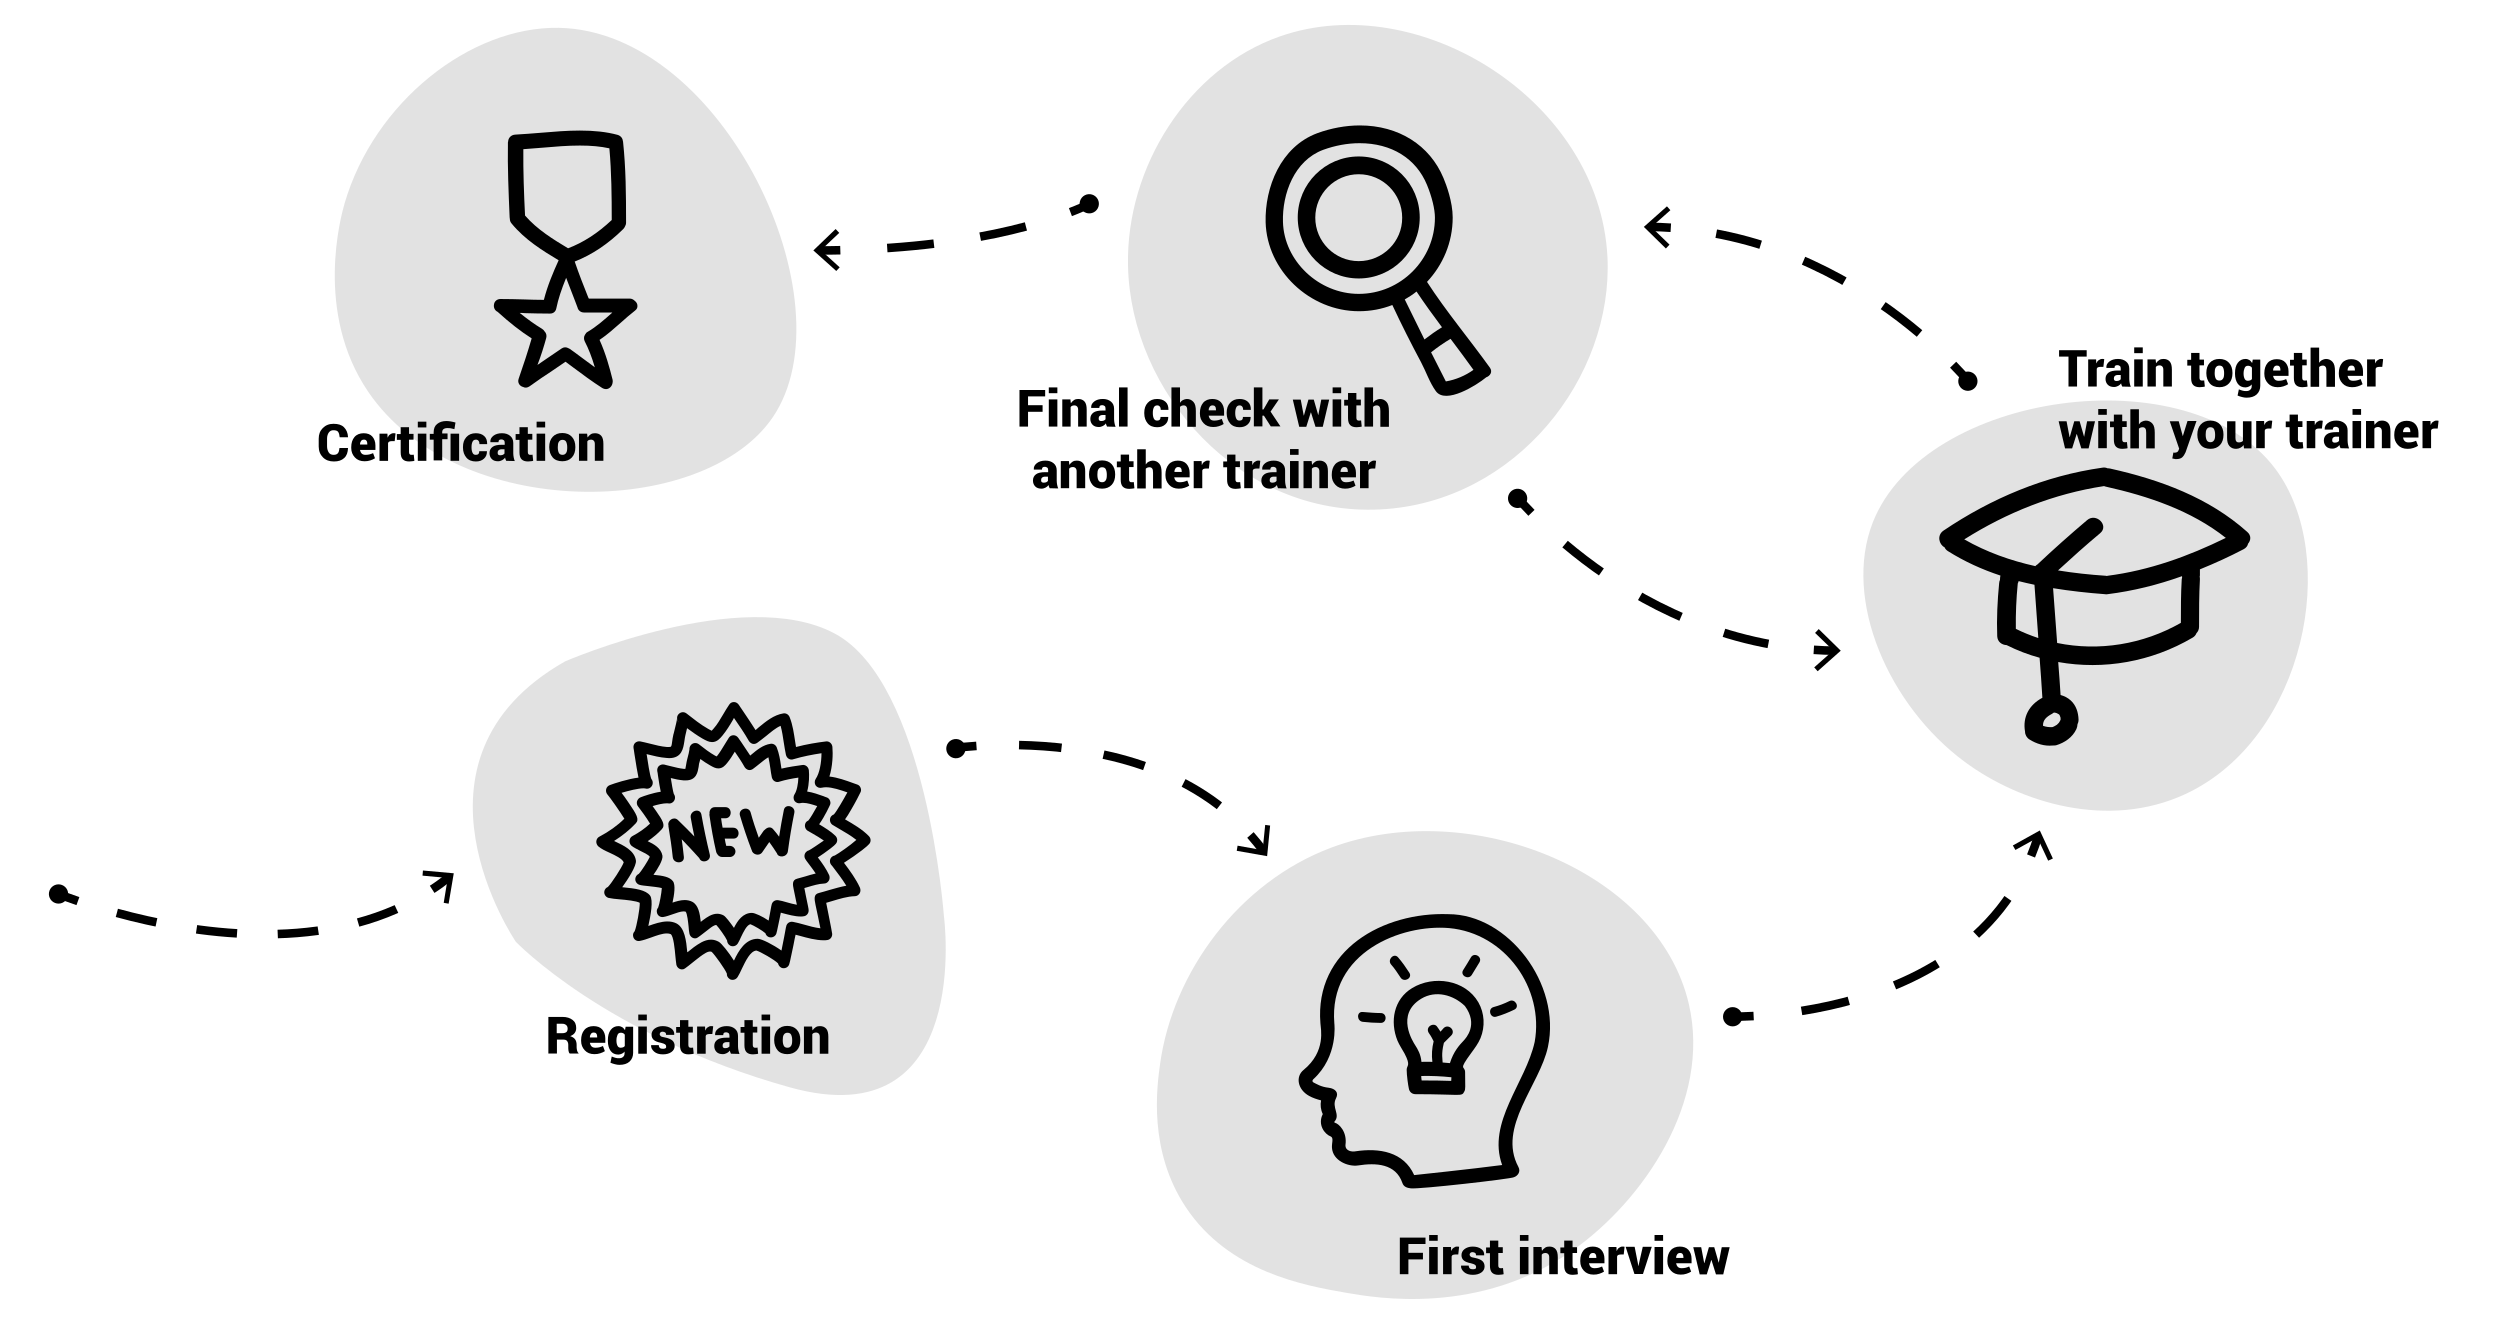 <?xml version="1.0" encoding="utf-8"?>
<!-- Generator: Adobe Illustrator 21.0.2, SVG Export Plug-In . SVG Version: 6.00 Build 0)  -->
<svg version="1.2" baseProfile="tiny" id="Layer_1" xmlns="http://www.w3.org/2000/svg" xmlns:xlink="http://www.w3.org/1999/xlink"
	 x="0px" y="0px" viewBox="0 0 1168 618" overflow="scroll" xml:space="preserve">
<path fill="#E2E2E2" d="M264,309c0,0,83-36,126-13s51,132,51,132s14,104-72,80s-128-68-128-68S183,355,264,309z"/>
<g>
	<g>
		<path d="M382.7,385.1c2.7-3.7,5.1-9.1,5.1-9.1c0.3-0.7,0.2-1.4-0.1-2.1c-0.3-0.7-0.9-1.2-1.6-1.4c-0.4-0.1-0.8-0.3-1.3-0.5
			c-2.3-0.8-5-1.8-7.7-2.2c1-3.6,1-7.7,0.8-9.9c-0.1-0.7-0.4-1.4-1-1.9c-0.6-0.5-1.3-0.7-2-0.6c-2.9,0.4-6.4,0.9-9.8,1.7
			c-0.1-0.4-0.1-0.8-0.2-1.2c-0.4-2.9-0.9-5.9-2-8.7c-0.5-1.2-1.7-1.9-2.9-1.7c-3.5,0.5-6.4,2.9-8.9,5c-0.2,0.2-0.4,0.3-0.6,0.5
			c-1.3-2-2.7-4-4-6c-0.5-0.8-1-1.5-1.6-2.3c-0.5-0.7-1.3-1.2-2.2-1.2c-0.9,0-1.7,0.4-2.2,1.2c-0.7,1.1-1.4,2.3-2.1,3.4
			c-1.1,1.8-2.1,3.5-3.3,5c-0.1,0.1-0.2,0.2-0.3,0.3c-0.3-0.2-0.6-0.3-0.8-0.4c-2.5-1.4-5.1-3.4-7.5-5.3c-1.2-0.9-2.9-0.7-3.8,0.5
			c-0.5,0.6-0.6,1.3-0.6,2c-0.1,0.7-0.4,2.3-1.1,4.8c-0.1,0.5-0.2,0.8-0.2,0.9c-0.1,0.6-0.2,1.2-0.3,1.7c-0.1,0.5-0.2,1.2-0.3,1.6
			c-0.2,0-0.5,0-0.8,0c-1.9-0.2-3.9-0.7-5.9-1.2c-1.1-0.3-2.2-0.5-3.2-0.8c-0.9-0.2-1.8,0.1-2.5,0.7c-0.6,0.6-0.9,1.6-0.7,2.5
			c0.1,0.3,0.2,1,0.3,1.9c0.5,3.4,0.9,5.8,1.3,7.6c-3.6,0.5-7.9,2-9.4,2.6c-0.8,0.3-1.4,1-1.7,1.9c-0.2,0.9,0,1.8,0.6,2.5
			c0.7,0.8,4.1,5.5,5.5,7.9c-2.3,2.2-5.2,4.2-8.2,5.8c-0.8,0.4-1.3,1.2-1.4,2.1c-0.1,0.9,0.3,1.8,0.9,2.4c1.1,0.9,2.6,1.6,4.1,2.4
			c1.4,0.7,3.9,1.8,4.5,2.8c-0.8,1.8-3.9,6.7-5.2,8c-0.7,0.3-1.3,1-1.5,1.8c-0.4,1.4,0.5,2.9,1.9,3.3c0,0,0,0,0,0
			c1,0.3,2.5,0.4,4.2,0.6c1.6,0.2,4.8,0.5,6.2,0.9c-0.1,2.2-1.1,7.6-1.7,9.1c-0.5,0.6-0.8,1.4-0.6,2.2c0.2,1.5,1.6,2.5,3.1,2.2
			c1.3-0.2,2.6-0.7,4.1-1.2c1.8-0.6,3.8-1.4,5.3-1.4c0.4,0,0.8,0.1,0.9,0.1c0.8,0.8,1.2,5.1,1.4,6.9c0.1,1.3,0.2,2.5,0.4,3.4
			c0.3,1.3,1.4,2.2,2.6,2.2c0.9,0,0.9,0,4.9-3.1c0.9-0.7,1.7-1.3,1.8-1.4c0.9-0.7,2.5-1.9,3.3-1.7c1.1,1.1,4.3,5.6,5,7.2
			c0,0.9,0.5,1.8,1.3,2.3c0.4,0.3,0.9,0.4,1.4,0.4c0.9,0,1.8-0.5,2.3-1.3c0,0,0,0,0,0c0.5-0.8,1-1.9,1.5-3c1.1-2.3,2.7-5.7,4.4-6
			c1.4,0.5,5.7,3,7,4.2c0.2,0.8,0.8,1.5,1.6,1.8c1.4,0.5,3-0.2,3.5-1.6l0,0c0,0,0,0,0,0c0.1-0.3,0.3-0.9,1.5-6.8
			c0.2-1.2,0.4-2.2,0.6-3c0.2,0.1,0.5,0.1,0.7,0.2c2.7,0.7,5.8,1.6,8.6,1.6c0,0,0,0,0,0c0.4,0,0.9,0,1.3-0.1
			c1.4-0.1,2.5-1.4,2.4-2.9c0-0.6-0.4-2.3-1.4-7.2c-0.2-1-0.4-2.1-0.6-3.1c0.5-0.1,1-0.3,1.4-0.4c2.7-0.8,5.3-1.6,7.8-1.7
			c0.9,0,1.7-0.5,2.2-1.3c0.5-0.8,0.5-1.7,0.2-2.6c-1.3-2.8-3.3-5.7-5.3-8.3c0.7-0.5,1.7-1.1,2.8-1.9c5.1-3.6,5.6-4.4,5.9-4.9
			c0.6-1.1,0.4-2.4-0.5-3.3C388.3,388.5,385.5,386.8,382.7,385.1z M377.9,397.3c-0.4,0.1-0.7,0.2-1,0.5c-1.2,0.9-1.4,2.6-0.5,3.8
			l0.4,0.6c1.4,1.9,3,3.9,4.3,5.9c-1.7,0.4-3.4,0.9-5,1.4c-1.3,0.4-2.4,0.7-3.6,1c-2.6,0.6-2.1,3-1.7,4.9c0.2,1,0.5,2.4,0.8,3.9
			c0.2,1,0.5,2.3,0.7,3.4c-1.6-0.3-3.2-0.7-4.9-1.2c-1.3-0.4-2.5-0.7-3.7-0.9c-1.5-0.3-2.9,0.6-3.2,2.1c0,0.1,0,0.3-0.1,0.4
			c-0.1,0.8-0.8,4.2-1.3,7c-2.8-1.9-6.4-3.6-7.8-3.6c-4.2,0-6.7,3.6-8.4,7c-1.8-2.6-3.9-5.3-4.8-5.8c-0.9-0.5-2-0.8-3-0.8
			c-2.6,0-4.9,1.7-6.4,2.8c-0.1,0-0.6,0.5-1.3,1c-0.4-3.9-1.1-7.9-4-9.4c-1-0.5-2.2-0.8-3.5-0.8c-1.9,0-3.9,0.6-5.7,1.2
			c0.8-3.6,1.5-8.3,0.2-10c-1.5-2-4.6-2.6-9.1-3c2-2.8,4.5-6.9,4.2-8.9c-0.6-3.5-3.9-5.4-6.9-6.8c2.5-1.7,4.8-3.6,6.6-5.6
			c1.8-1.9,0.3-4.2-2.6-8.4c-0.5-0.7-1.1-1.6-1.7-2.4c2.3-0.7,4.9-1.3,6.6-1.3c0.4,0,0.5,0,0.5,0c1.4,0.4,2.9-0.5,3.3-2
			c0.2-0.9,0-1.7-0.5-2.4c-0.4-1.2-1-4.9-1.4-7.4c1.9,0.5,3.9,0.9,6,1.1c0.4,0,0.7,0,1,0c5.1,0,5.6-4.1,6-6.3c0.1-0.5,0.1-1,0.2-1.5
			c0-0.1,0.1-0.4,0.2-0.7c0.1-0.5,0.3-1,0.4-1.5c1.5,1.1,3,2.1,4.6,3c1.4,0.8,2.5,1.4,3.8,1.4c2,0,3.2-1.4,4.1-2.5
			c1.4-1.7,2.5-3.5,3.6-5.3c1.6,2.3,3.2,4.7,4.6,7.2c0.4,0.6,1,1.1,1.7,1.3c0.7,0.2,1.5,0,2.1-0.4c1.1-0.8,2.2-1.7,3.2-2.5
			c1.4-1.1,2.8-2.3,4.1-3c0.4,1.6,0.6,3.3,0.9,5.1c0.2,1.4,0.4,2.9,0.7,4.3c0.2,0.7,0.6,1.4,1.3,1.8c0.7,0.4,1.4,0.5,2.2,0.2
			c2.9-0.9,6.1-1.5,8.9-1.9c-0.1,2.9-0.7,6.2-1.8,7.8c-0.6,0.9-0.6,2.2,0,3.1c0.7,0.9,1.8,1.3,2.9,1c0.3-0.1,0.7-0.1,1.2-0.1
			c1.9,0,4.4,0.8,6.5,1.5c-1.3,2.4-3.2,5.6-4.1,6.7c-0.5,0.2-1,0.6-1.3,1.1c-0.7,1.3-0.3,2.9,0.9,3.7c0.7,0.4,1.4,0.8,2.1,1.2
			c1.9,1.1,3.8,2.2,5.5,3.4C382.4,394.4,379.1,396.7,377.9,397.3z"/>
		<path d="M394.8,382.8c0.8-1.1,1.8-2.6,2.9-4.6c1.9-3.2,3.9-7.1,4.4-8.2c0.3-0.7,0.2-1.4-0.1-2.1c-0.3-0.7-0.9-1.2-1.6-1.4
			c-0.5-0.2-1.1-0.4-1.7-0.6c-3.3-1.2-7.4-2.7-11.2-3.1c1.5-4.7,1.7-10.4,1.4-13.9c-0.1-0.7-0.4-1.4-1-1.9c-0.6-0.5-1.3-0.7-2-0.6
			c-4.1,0.5-9.1,1.3-14,2.6c-0.1-0.8-0.3-1.7-0.4-2.5c-0.6-3.8-1.1-7.8-2.6-11.5c-0.5-1.2-1.7-1.9-2.9-1.7
			c-4.5,0.7-8.2,3.8-11.5,6.5c-0.5,0.4-1,0.9-1.5,1.3c-1.9-3-3.9-6-5.8-8.8c-0.7-1-1.4-2.1-2.1-3.1c-0.5-0.7-1.3-1.2-2.2-1.2
			c-0.9,0-1.7,0.4-2.2,1.2c-1,1.4-1.9,3-2.8,4.5c-1.5,2.5-2.8,4.8-4.5,6.7c-0.4,0.5-0.7,0.8-0.9,1c-0.5-0.2-1.3-0.7-1.7-0.9
			c-3.4-1.9-6.9-4.7-10.1-7.2c0,0,0,0,0,0c-1.2-0.9-2.8-0.7-3.8,0.5c-0.9,1.1-0.7,2.8,0.4,3.8l0,0c-0.8-0.6-1-1.5-1-1.9
			c0,0.6-0.5,2.9-1.5,6.8c-0.2,0.6-0.3,1.1-0.3,1.2c-0.2,0.8-0.3,1.6-0.4,2.3c-0.4,3-0.4,3-1.7,3c-0.2,0-0.5,0-0.8,0
			c-2.6-0.2-5.4-0.9-8.1-1.6c-1.5-0.4-2.9-0.7-4.3-1c-0.9-0.2-1.8,0.1-2.5,0.7c-0.6,0.6-0.9,1.6-0.7,2.5c0.1,0.3,0.2,1.3,0.4,2.6
			c0.8,5.2,1.4,8.7,1.9,11.1c-4.9,0.6-11.3,2.7-13.4,3.5c-0.8,0.3-1.5,1-1.7,1.9s0,1.8,0.6,2.5c1,1.1,6.1,8.3,7.9,11.3
			c-3.2,3.2-7.3,6.1-11.7,8.4c-0.8,0.4-1.3,1.2-1.4,2.1c-0.1,0.9,0.3,1.8,0.9,2.4c1.4,1.2,3.3,2.1,5.3,3c2.6,1.2,6,2.8,6.6,4.5
			c-0.8,2.3-5.7,9.8-7.4,11.5c-0.8,0.3-1.4,1-1.6,1.8c-0.4,1.4,0.5,2.9,1.9,3.3c1.3,0.3,3.2,0.5,5.5,0.7c2.5,0.2,7.6,0.7,9.1,1.6
			c0.1,2.7-1.5,11.3-2.4,13.3c-0.6,0.6-0.9,1.5-0.7,2.3c0.2,1.5,1.6,2.5,3.1,2.2c1.6-0.3,3.4-0.9,5.3-1.6c2.5-0.9,5.2-1.9,7.3-1.9
			c0.7,0,1.3,0.1,1.8,0.3c1.4,0.7,2,7.6,2.2,9.9c0.2,1.7,0.3,3.3,0.5,4.4c0.3,1.3,1.4,2.2,2.6,2.2c1,0,1,0,6.1-4.1
			c1.2-0.9,2.2-1.7,2.3-1.8c1.7-1.2,4-3,5.5-2.3c1.4,1.3,6.3,8.1,7.1,10.2c-0.1,1,0.4,1.9,1.3,2.5c0.4,0.3,0.9,0.4,1.4,0.4
			c0.9,0,1.8-0.5,2.3-1.3c0,0,0,0,0,0c0.7-1.1,1.3-2.4,2-3.9c1.7-3.5,3.9-8.3,6.8-8.5c1.8,0.5,8.5,4.3,10.1,6
			c0.2,0.9,0.8,1.7,1.7,2.1c1.4,0.5,3-0.2,3.5-1.6c0.1-0.3,0.4-1.1,2-9c0.4-2.1,0.7-3.7,1-4.9c0.6,0.2,1.2,0.3,1.9,0.5
			c3.6,1,7.6,2.1,11.2,2.1c0,0,0,0,0,0c0.6,0,1.1,0,1.6-0.1c1.4-0.1,2.5-1.4,2.4-2.9c-0.1-0.8-0.6-3.5-1.8-9.5c-0.3-1.7-0.7-3.5-1-5
			c0.9-0.3,1.8-0.5,2.7-0.8c3.7-1.1,7.2-2.2,10.7-2.3c0.9,0,1.7-0.5,2.2-1.3c0.5-0.8,0.5-1.7,0.2-2.6c-1.8-4-4.7-8-7.5-11.7
			c1.1-0.7,2.6-1.7,4.5-3c6.7-4.7,7.3-5.8,7.6-6.2c0.6-1.1,0.4-2.4-0.5-3.3C402.9,387.5,398.8,385.1,394.8,382.8z M390,399.7
			c-0.4,0.1-0.8,0.2-1.2,0.5c-1.2,0.9-1.4,2.6-0.5,3.8c0,0,0,0,0,0l0.6,0.7c2.2,2.9,4.6,6,6.5,9.1c-2.7,0.5-5.4,1.3-7.9,2
			c-1.7,0.5-3.3,1-4.9,1.4c-2.6,0.6-2.1,2.9-1.6,5.5c0.3,1.4,0.7,3.3,1.1,5.2c0.4,1.8,0.8,4.1,1.2,5.8c-2.5-0.3-5.2-1-7.9-1.8
			c-1.7-0.5-3.4-0.9-4.9-1.2c-1.5-0.3-2.9,0.6-3.2,2.1c0,0.1,0,0.3-0.1,0.4c-0.2,1.1-1.2,6.7-2.1,10.9c-3.8-2.7-9.2-5.5-11.1-5.5
			c-5.7,0-8.9,5.5-11.1,10.2c-2.4-3.8-5.8-8.1-7.1-8.8c-1.1-0.6-2.3-1-3.6-1c-3.2,0-6,2.1-8,3.5c-0.1,0.1-1.2,0.9-2.4,1.9
			c-0.2,0.2-0.4,0.3-0.7,0.5c-0.5-5.5-1.2-11.5-5.1-13.5c-1.2-0.6-2.6-0.9-4.2-0.9c-2.9,0-6.1,1.1-8.9,2.1
			c1.1-4.8,2.4-12.1,0.8-14.2c-2-2.6-6.6-3.3-13-3.9c2.6-3.6,6.8-10,6.4-12.5c-0.7-4.7-5.8-7-9.8-8.9c-0.1-0.1-0.3-0.1-0.4-0.2
			c3.8-2.4,7.3-5.2,10.1-8.2c1.8-1.9,0.6-4-3.6-10.1c-0.9-1.3-2-2.9-3-4.2c3.4-1,7.7-2.1,10.3-2.1c0.5,0,0.8,0.1,0.9,0.1
			c0,0,0,0,0,0c1.4,0.4,2.9-0.5,3.3-2c0.2-0.9,0-1.8-0.6-2.5c-0.7-1.7-1.7-8.2-2.2-11.6c0.1,0,0.2,0,0.3,0.1
			c2.9,0.7,5.9,1.5,8.9,1.7c0.4,0,0.9,0.1,1.3,0.1c6,0,6.6-4.6,7.1-7.6c0.1-0.6,0.2-1.3,0.3-2c0-0.1,0.1-0.5,0.2-1
			c0.3-1.3,0.6-2.4,0.8-3.4c2.3,1.7,4.7,3.4,7.1,4.8c1.8,1,3.1,1.7,4.6,1.7c2.3,0,3.7-1.7,4.8-3c1.9-2.3,3.5-4.9,5-7.5
			c0.1-0.3,0.3-0.5,0.4-0.8c2.4,3.5,4.9,7.1,7,10.8c0.4,0.6,1,1.1,1.7,1.3c0.7,0.2,1.5,0,2.1-0.4c1.4-1,2.9-2.2,4.3-3.3
			c2.2-1.8,4.4-3.7,6.7-4.7c0.7,2.5,1.1,5.2,1.5,7.9c0.3,1.9,0.6,3.8,1,5.7c0.2,0.7,0.6,1.4,1.3,1.8c0.7,0.4,1.4,0.5,2.2,0.2
			c4.3-1.3,9.1-2.2,13.1-2.8c0,4.4-0.9,9.4-2.7,12c-0.6,0.9-0.6,2.2,0,3.1c0.7,0.9,1.8,1.3,2.9,1c0.5-0.1,1.2-0.2,1.9-0.2
			c3,0,6.8,1.3,10,2.4c-1.8,3.3-4.9,8.7-6.3,10.3c-0.6,0.2-1.1,0.6-1.5,1.2c-0.7,1.3-0.3,2.9,0.9,3.7c0.9,0.5,1.8,1.1,2.7,1.6
			c2.9,1.7,5.9,3.4,8.4,5.4C397.2,395,391.7,398.8,390,399.7z"/>
		<path d="M327.7,380.6c-0.6-3.3-5.5-1.9-5,1.4c0.5,2.9,1.1,5.9,1.7,8.8c-2.5-2.6-5.1-5.2-7.7-7.7c-2-1.9-5,0.4-4.4,2.5
			c0,0.2,0,0.3,0,0.5c0.8,4.8,1.5,9.5,2,14.3c0.3,3.3,5.5,3.3,5.2,0c-0.3-2.8-0.6-5.5-1-8.3c2.8,2.9,5.5,5.8,8.2,8.8
			c1,2.8,5.7,1.5,4.9-1.7C330.1,393,328.8,386.8,327.7,380.6z"/>
		<path d="M342.5,386.7h-4.9c-0.3-1.5-0.5-2.9-0.7-4.4h2c3.3,0,3.3-5.2,0-5.2H334c-1.9,0-2.7,1.7-2.5,3.1c-0.1,0.3-0.1,0.6,0,1
			c0.8,5.6,1.8,11.2,3.1,16.8c0.1,0.4,0.3,0.8,0.5,1c0.4,0.8,1.3,1.4,2.3,1.4h3.6c1.4,0,2.6-1.2,2.6-2.6c0-1.4-1.2-2.6-2.6-2.6h-1.7
			c-0.3-1.1-0.5-2.2-0.7-3.4h4C345.9,391.9,345.9,386.7,342.5,386.7z"/>
		<path d="M366.2,378.5c-0.8,4.1-1.6,8.3-2.2,12.4c-0.9-1.2-1.8-2.4-2.8-3.5c-1.1-1.3-2.6-0.9-3.6,0c-0.3,0.2-0.5,0.4-0.8,0.7
			c-0.8,1.1-1.5,2.2-2.3,3.3c-1.4-3.9-2.7-7.8-3.8-11.8c-0.9-3.2-5.9-1.8-5,1.4c1.6,5.4,3.4,10.8,5.4,16c0,0.1,0.1,0.1,0.1,0.2
			c0.3,1.9,3.4,3.1,4.9,1c1.1-1.6,2.2-3.2,3.3-4.8c1.3,1.7,2.4,3.5,3.6,5.3c0.6,2.2,4.7,1.9,5.1-1c0.8-6,1.8-12,3-17.9
			C371.8,376.6,366.8,375.2,366.2,378.5z"/>
	</g>
</g>
<path fill="#E2E2E2" d="M629,604c-19.5-3.4-54.8-9.6-75-40c-17.6-26.5-13.5-56.1-12-67c5.9-42.5,36.5-84.7,80-101
	c64.4-24.1,152.5,10.6,167,73c10.7,45.8-21.6,92.1-54,115C691.3,614.9,642.9,606.4,629,604z"/>
<g>
	<path d="M260.2,485.7v6.5h-4v-17.1h6.6c2,0,3.5,0.5,4.7,1.4s1.7,2.2,1.7,3.8c0,0.9-0.2,1.6-0.7,2.3s-1.2,1.1-2.1,1.5
		c1,0.3,1.8,0.8,2.3,1.5s0.7,1.6,0.7,2.6v1.1c0,0.4,0.1,1,0.2,1.5s0.4,1,0.7,1.2v0.2h-4.1c-0.3-0.2-0.5-0.7-0.6-1.3
		s-0.1-1.2-0.1-1.7v-1c0-0.8-0.2-1.4-0.6-1.9s-1.1-0.6-1.9-0.6H260.2z M260.2,482.7h2.6c0.8,0,1.4-0.2,1.8-0.5s0.6-0.9,0.6-1.6
		c0-0.7-0.2-1.3-0.7-1.7s-1-0.6-1.8-0.6h-2.6V482.7z"/>
	<path d="M277.7,492.5c-1.9,0-3.4-0.6-4.5-1.8s-1.7-2.6-1.7-4.4v-0.4c0-1.9,0.5-3.5,1.5-4.7s2.5-1.8,4.3-1.8c1.7,0,3.1,0.5,4,1.5
		s1.5,2.4,1.5,4.2v2.1h-7.2l0,0.1c0.1,0.6,0.4,1.2,0.8,1.6s1,0.6,1.8,0.6c0.8,0,1.3-0.1,1.8-0.2s1-0.3,1.7-0.6l0.9,2.4
		c-0.6,0.4-1.3,0.7-2.2,1S278.7,492.5,277.7,492.5z M277.4,482.4c-0.6,0-1,0.2-1.3,0.6s-0.5,0.9-0.5,1.6l0,0.1h3.4v-0.3
		c0-0.6-0.1-1.1-0.4-1.5S277.9,482.4,277.4,482.4z"/>
	<path d="M284,486c0-2,0.4-3.6,1.3-4.8s2.1-1.8,3.6-1.8c0.7,0,1.3,0.2,1.8,0.5s0.9,0.8,1.3,1.4l0.3-1.6h3.5v12.2
		c0,1.7-0.6,3.1-1.7,4.1s-2.7,1.5-4.7,1.5c-0.7,0-1.3-0.1-2.1-0.3s-1.4-0.4-2.1-0.7l0.6-2.9c0.6,0.3,1.1,0.4,1.7,0.6
		s1.1,0.2,1.8,0.2c0.8,0,1.4-0.2,1.9-0.7s0.6-1,0.6-1.8v-0.6c-0.4,0.5-0.8,0.8-1.3,1s-1,0.4-1.6,0.4c-1.6,0-2.8-0.6-3.6-1.7
		s-1.3-2.7-1.3-4.6V486z M288,486.2c0,1,0.2,1.8,0.5,2.4s0.8,0.9,1.5,0.9c0.4,0,0.8-0.1,1.1-0.2s0.6-0.3,0.8-0.6v-5.3
		c-0.2-0.3-0.4-0.5-0.8-0.7s-0.7-0.2-1.1-0.2c-0.7,0-1.2,0.3-1.5,1s-0.5,1.5-0.5,2.6V486.2z"/>
	<path d="M302.2,476.7h-4V474h4V476.7z M302.2,492.3h-4v-12.7h4V492.3z"/>
	<path d="M311.2,488.7c0-0.3-0.2-0.6-0.5-0.8s-1-0.5-1.9-0.7c-1.5-0.3-2.6-0.7-3.3-1.3s-1.1-1.4-1.1-2.5c0-1.1,0.5-2.1,1.4-2.8
		s2.2-1.2,3.8-1.2c1.7,0,3,0.4,4,1.1s1.5,1.7,1.4,2.9l0,0.1h-3.8c0-0.5-0.1-0.9-0.4-1.1s-0.7-0.4-1.2-0.4c-0.4,0-0.8,0.1-1,0.3
		s-0.4,0.5-0.4,0.9c0,0.3,0.2,0.6,0.5,0.9s1,0.4,2,0.6c1.5,0.3,2.7,0.8,3.4,1.4s1.1,1.5,1.1,2.6c0,1.1-0.5,2.1-1.5,2.8
		s-2.3,1.1-4,1.1c-1.7,0-3.1-0.4-4.1-1.3s-1.5-1.9-1.4-2.9l0-0.1h3.6c0,0.6,0.2,1,0.5,1.3s0.8,0.4,1.5,0.4c0.5,0,0.9-0.1,1.2-0.3
		S311.2,489.1,311.2,488.7z"/>
	<path d="M321.6,476.5v3.2h2.1v2.7h-2.1v5.8c0,0.5,0.1,0.8,0.3,1s0.4,0.3,0.7,0.3c0.3,0,0.4,0,0.6,0s0.3,0,0.6-0.1l0.3,2.9
		c-0.4,0.1-0.8,0.2-1.2,0.2s-0.8,0.1-1.2,0.1c-1.3,0-2.3-0.3-3-1s-1-1.8-1-3.3v-5.8h-1.8v-2.7h1.8v-3.2H321.6z"/>
	<path d="M332.8,483.1l-1.4,0c-0.5,0-0.8,0.1-1.1,0.2s-0.5,0.4-0.6,0.7v8.3h-4v-12.7h3.7l0.1,1.9c0.3-0.7,0.6-1.2,1.1-1.5
		s0.9-0.6,1.5-0.6c0.2,0,0.4,0,0.6,0s0.4,0.1,0.5,0.1L332.8,483.1z"/>
	<path d="M341.5,492.3c-0.1-0.2-0.2-0.4-0.3-0.7s-0.2-0.5-0.2-0.8c-0.4,0.5-0.8,0.9-1.4,1.2s-1.2,0.5-1.9,0.5c-1.2,0-2.2-0.3-2.9-1
		s-1.1-1.6-1.1-2.8c0-1.3,0.5-2.2,1.4-2.9s2.4-1,4.3-1h1.4v-0.9c0-0.5-0.1-1-0.4-1.2s-0.6-0.4-1.2-0.4c-0.5,0-0.8,0.1-1,0.3
		s-0.3,0.5-0.3,1l-3.8,0l0-0.1c-0.1-1.2,0.4-2.1,1.4-2.9s2.4-1.2,4-1.2c1.6,0,2.8,0.4,3.8,1.2s1.5,1.9,1.5,3.4v4.8
		c0,0.7,0.1,1.3,0.2,1.9s0.3,1.2,0.5,1.7L341.5,492.3z M338.9,489.7c0.4,0,0.8-0.1,1.1-0.2s0.6-0.4,0.8-0.6v-2h-1.4
		c-0.6,0-1.1,0.2-1.4,0.5s-0.4,0.7-0.4,1.2c0,0.4,0.1,0.7,0.4,0.9S338.5,489.7,338.9,489.7z"/>
	<path d="M351.7,476.5v3.2h2.1v2.7h-2.1v5.8c0,0.5,0.1,0.8,0.3,1s0.4,0.3,0.7,0.3c0.3,0,0.4,0,0.6,0s0.3,0,0.6-0.1l0.3,2.9
		c-0.4,0.1-0.8,0.2-1.2,0.2s-0.8,0.1-1.2,0.1c-1.3,0-2.3-0.3-3-1s-1-1.8-1-3.3v-5.8h-1.8v-2.7h1.8v-3.2H351.7z"/>
	<path d="M359.8,476.7h-4V474h4V476.7z M359.8,492.3h-4v-12.7h4V492.3z"/>
	<path d="M361.7,485.8c0-1.9,0.5-3.5,1.6-4.7s2.6-1.8,4.5-1.8c1.9,0,3.4,0.6,4.5,1.8s1.6,2.8,1.6,4.7v0.2c0,1.9-0.5,3.5-1.6,4.7
		s-2.6,1.8-4.5,1.8c-1.9,0-3.5-0.6-4.5-1.8s-1.6-2.8-1.6-4.7V485.8z M365.7,486.1c0,1.1,0.2,1.9,0.5,2.5s0.9,0.9,1.7,0.9
		c0.8,0,1.3-0.3,1.7-0.9s0.5-1.4,0.5-2.5v-0.2c0-1-0.2-1.9-0.5-2.5s-0.9-0.9-1.7-0.9c-0.8,0-1.3,0.3-1.7,0.9s-0.5,1.4-0.5,2.5V486.1
		z"/>
	<path d="M379.4,479.6l0.2,1.8c0.4-0.6,0.9-1.1,1.5-1.5s1.3-0.5,2-0.5c1.2,0,2.2,0.4,2.9,1.2s1,2.1,1,3.8v7.9h-4v-7.9
		c0-0.7-0.2-1.2-0.5-1.5s-0.7-0.5-1.3-0.5c-0.4,0-0.7,0.1-1,0.2s-0.5,0.3-0.7,0.6v9.1h-3.9v-12.7H379.4z"/>
</g>
<g>
	<g>
		<path d="M676.7,427.1c-30.5-1.1-62.6,16.7-59.8,51c0.1,2.4,2.8,13.1-7.9,21.8c-3.8,3.1-2.8,9.1,2.6,12.1c1.8,1,3.7,1.6,5.6,2.1
			c-0.4,2.1-0.2,4.3,0.8,6.4c-2.5,4.9,0.8,9.4,3.8,10.5c1.4,0.7,0.3,3.2,0.5,5.3c0.4,6,7.6,8.9,12.2,8.2c8.3-1.3,17.6-0.9,20.7,8.2
			c0.6,1.8,2.2,2.3,3.9,2.5c3.8,0.5,46.9-4.4,48.2-5.2c1.8-0.6,3.3-2.6,2.1-4.8c-10-18.6,10-38.3,13.8-56.1
			C729.5,459.6,704.5,427.1,676.7,427.1z M717,486.8c-4.2,19.1-22.4,37.5-15.2,57.5c-13.6,1.8-41,4.7-41.1,4.7
			c-4.9-10.9-16.3-12.8-27.5-11.1c-1.5,0.3-4.7-0.1-4.6-2.9c0.9-6.4-3.2-10-4.8-10.4c-0.6-0.2-0.4-0.5-0.4-0.5
			c3.1-3.4-1.5-6.6,0.8-11c1.4-2.7-0.4-4.5-3.4-4.9c-3.7-0.4-5.7-1.8-7-2.4c-0.6-0.3-0.9-0.8-0.3-1.5c11.9-10.8,9.9-26.1,9.9-26.2
			c-2.7-33.2,31.3-46.4,53.6-44.5C703.4,436,721.5,461.9,717,486.8z"/>
		<path d="M659.8,461.6c-8.7,5.2-10.5,15.7-6.9,24.6c0.9,2.1,2.2,4,3.3,6c3.1,5.9,1,5.4,1,7.6c0,2.6,0.7,7.4,1,8.7
			c0.2,1.4,1.3,2.7,3.1,2.7c21.3,0,21.6,1.3,22.8-1.2c0.7-1.2,0.4-2,0.4-9c0-3.4-3.5-0.4,2.9-9.1c1.6-2.2,3.2-4.3,4.3-6.9
			c2.2-5.4,1.9-11.6-1-16.7C684.5,457.6,669.7,455.6,659.8,461.6z M678,505c-4.6-0.2-9.2-0.2-13.8-0.2c-0.1-0.7-0.2-1.4-0.2-2.1
			c4.7-0.1,9.4,0.1,14.1,0.6L678,505L678,505z M683.8,486.2c-1.9,2-4.7,5-6.4,10.5c-1.1-0.1-2.2-0.2-3.4-0.3c0-1.3-0.7-3.9,0.5-8.8
			c0-0.2,0.1-0.3,0.1-0.4l3.4-3.4c2.3-2.3-1.2-5.7-3.5-3.5L673,482c-0.5-0.8-1.1-1.7-1.7-2.5c-1.6-2-5.9,0.4-3.5,3.5
			c0.8,1.1,1.4,2.3,2,3.5c-0.8,3.2-1,6.4-0.6,9.6c-1.7,0-3.4-0.1-5.1,0c-0.3-3.5-1.7-5.9-3-7.9c-0.8-1.3-9.3-14.2,2.9-21.6
			c6.8-4.1,15-1.8,20.4,3.4C690.8,478.7,684.9,485,683.8,486.2z"/>
		<path d="M645.1,473.3c-2.8,0-5.6-0.3-8.4-0.5c-3-0.3-2.9,4.3,0,4.6c2.8,0.3,5.6,0.5,8.4,0.5C648.1,477.9,648.1,473.3,645.1,473.3z
			"/>
		<path d="M658.4,454.4c-1.6-2.5-3.3-4.9-5.2-7.1c-1.9-2.3-5.2,1-3.3,3.3c1.7,1.9,3.1,4.1,4.5,6.2
			C656.1,459.2,660.1,456.9,658.4,454.4z"/>
		<path d="M687.6,455.5c1.2-1.9,2.4-3.9,3.6-5.9c1.5-2.6-2.5-4.9-4-2.3c-1.1,2-2.4,3.9-3.6,5.9C682,455.7,686,458,687.6,455.5z"/>
		<path d="M699,475c2.9-0.8,5.8-2,8.5-3.3c2.7-1.3,0.3-5.3-2.3-4c-2.4,1.2-4.8,2.1-7.4,2.8C694.9,471.3,696.2,475.8,699,475z"/>
	</g>
</g>
<g>
	<path d="M664.8,588.4h-6.8v6.9h-4v-17.1h12v3h-8v4.1h6.8V588.4z"/>
	<path d="M671.7,579.7h-4V577h4V579.7z M671.7,595.3h-4v-12.7h4V595.3z"/>
	<path d="M681.3,586.1l-1.4,0c-0.5,0-0.8,0.1-1.1,0.2s-0.5,0.4-0.6,0.7v8.3h-4v-12.7h3.7l0.1,1.9c0.3-0.7,0.6-1.2,1.1-1.5
		s0.9-0.6,1.5-0.6c0.2,0,0.4,0,0.6,0s0.4,0.1,0.5,0.1L681.3,586.1z"/>
	<path d="M689.6,591.7c0-0.3-0.2-0.6-0.5-0.8s-1-0.5-1.9-0.7c-1.5-0.3-2.6-0.7-3.3-1.3s-1.1-1.4-1.1-2.5c0-1.1,0.5-2.1,1.4-2.8
		s2.2-1.2,3.8-1.2c1.7,0,3,0.4,4,1.1s1.5,1.7,1.4,2.9l0,0.1h-3.8c0-0.5-0.1-0.9-0.4-1.1s-0.7-0.4-1.2-0.4c-0.4,0-0.8,0.1-1,0.3
		s-0.4,0.5-0.4,0.9c0,0.3,0.2,0.6,0.5,0.9s1,0.4,2,0.6c1.5,0.3,2.7,0.8,3.4,1.4s1.1,1.5,1.1,2.6c0,1.1-0.5,2.1-1.5,2.8
		s-2.3,1.1-4,1.1c-1.7,0-3.1-0.4-4.1-1.3s-1.5-1.9-1.4-2.9l0-0.1h3.6c0,0.6,0.2,1,0.5,1.3s0.8,0.4,1.5,0.4c0.5,0,0.9-0.1,1.2-0.3
		S689.6,592.1,689.6,591.7z"/>
	<path d="M700,579.5v3.2h2.1v2.7H700v5.8c0,0.5,0.1,0.8,0.3,1s0.4,0.3,0.7,0.3c0.3,0,0.4,0,0.6,0s0.3,0,0.6-0.1l0.3,2.9
		c-0.4,0.1-0.8,0.2-1.2,0.2s-0.8,0.1-1.2,0.1c-1.3,0-2.3-0.3-3-1s-1-1.8-1-3.3v-5.8h-1.8v-2.7h1.8v-3.2H700z"/>
	<path d="M714.1,579.7h-4V577h4V579.7z M714.1,595.3h-4v-12.7h4V595.3z"/>
	<path d="M720.2,582.6l0.2,1.8c0.4-0.6,0.9-1.1,1.5-1.5s1.3-0.5,2-0.5c1.2,0,2.2,0.4,2.9,1.2s1,2.1,1,3.8v7.9h-4v-7.9
		c0-0.7-0.2-1.2-0.5-1.5s-0.7-0.5-1.3-0.5c-0.4,0-0.7,0.1-1,0.2s-0.5,0.3-0.7,0.6v9.1h-3.9v-12.7H720.2z"/>
	<path d="M734.7,579.5v3.2h2.1v2.7h-2.1v5.8c0,0.5,0.1,0.8,0.3,1s0.4,0.3,0.7,0.3c0.3,0,0.4,0,0.6,0s0.3,0,0.6-0.1l0.3,2.9
		c-0.4,0.1-0.8,0.2-1.2,0.2s-0.8,0.1-1.2,0.1c-1.3,0-2.3-0.3-3-1s-1-1.8-1-3.3v-5.8H729v-2.7h1.8v-3.2H734.7z"/>
	<path d="M744.5,595.5c-1.9,0-3.4-0.6-4.5-1.8s-1.7-2.6-1.7-4.4v-0.4c0-1.9,0.5-3.5,1.5-4.7s2.5-1.8,4.3-1.8c1.7,0,3.1,0.5,4,1.5
		s1.5,2.4,1.5,4.2v2.1h-7.2l0,0.1c0.1,0.6,0.4,1.2,0.8,1.6s1,0.6,1.8,0.6c0.8,0,1.3-0.1,1.8-0.2s1-0.3,1.7-0.6l0.9,2.4
		c-0.6,0.4-1.3,0.7-2.2,1S745.5,595.5,744.5,595.5z M744.2,585.4c-0.6,0-1,0.2-1.3,0.6s-0.5,0.9-0.5,1.6l0,0.1h3.4v-0.3
		c0-0.6-0.1-1.1-0.4-1.5S744.8,585.4,744.2,585.4z"/>
	<path d="M758.6,586.1l-1.4,0c-0.5,0-0.8,0.1-1.1,0.2s-0.5,0.4-0.6,0.7v8.3h-4v-12.7h3.7l0.1,1.9c0.3-0.7,0.6-1.2,1.1-1.5
		s0.9-0.6,1.5-0.6c0.2,0,0.4,0,0.6,0s0.4,0.1,0.5,0.1L758.6,586.1z"/>
	<path d="M765.2,590.1l0.2,1.3l0.1,0l0.3-1.4l1.7-7.5h4.2l-4.1,12.7h-4l-4.1-12.7h4.2L765.2,590.1z"/>
	<path d="M777,579.7h-4V577h4V579.7z M777,595.3h-4v-12.7h4V595.3z"/>
	<path d="M785.2,595.5c-1.9,0-3.4-0.6-4.5-1.8s-1.7-2.6-1.7-4.4v-0.4c0-1.9,0.5-3.5,1.5-4.7s2.5-1.8,4.3-1.8c1.7,0,3.1,0.5,4,1.5
		s1.5,2.4,1.5,4.2v2.1h-7.2l0,0.1c0.1,0.6,0.4,1.2,0.8,1.6s1,0.6,1.8,0.6c0.8,0,1.3-0.1,1.8-0.2s1-0.3,1.7-0.6l0.9,2.4
		c-0.6,0.4-1.3,0.7-2.2,1S786.2,595.5,785.2,595.5z M784.9,585.4c-0.6,0-1,0.2-1.3,0.6s-0.5,0.9-0.5,1.6l0,0.1h3.4v-0.3
		c0-0.6-0.1-1.1-0.4-1.5S785.5,585.4,784.9,585.4z"/>
	<path d="M803,590L803,590l1.4-7.3h3.7l-3,12.7h-3.4l-2.1-6.7h-0.1l-2.1,6.7h-3.3l-3-12.7h3.7l1.4,7.4h0.1l2.1-7.4h2.5L803,590z"/>
</g>
<path fill="#E2E2E2" d="M918,356c-35.4-26.1-57.3-75.6-43-112c24.1-61.1,148-78.4,188-25c30.7,40.9,14.1,125.9-42,152
	C985,387.7,943.9,375.1,918,356z"/>
<g>
	<path fill="none" stroke="#000000" stroke-width="4" stroke-miterlimit="10" d="M446.2,349.4c2.4-0.3,5.8-0.6,10-0.9"/>
	<path fill="none" stroke="#000000" stroke-width="4" stroke-miterlimit="10" stroke-dasharray="19.892,19.892" d="M476.1,348.1
		c29.3,0.6,71.4,7,101.2,34.8"/>
	<path fill="none" stroke="#000000" stroke-width="4" stroke-miterlimit="10" d="M584.2,390.1c2.2,2.5,4.3,5.1,6.3,7.8"/>
	<g>
		<ellipse transform="matrix(0.992 -0.13 0.13 0.992 -41.754 61.209)" cx="446.5" cy="349.4" rx="4.5" ry="4.5"/>
	</g>
	<g>
		<polygon points="577.8,397.5 578.2,395.1 589.9,397.2 591.1,385.4 593.4,385.7 592,400 		"/>
	</g>
</g>
<g>
	<g>
		<path d="M985.8,218.9c-0.4-0.1-0.8-0.1-1.1-0.1c-0.7-0.3-1.6-0.5-2.5-0.3c-26.9,3.8-51.8,14.3-74.2,29.4c-3.2,2.2-2.1,6.5,0.5,7.8
			c0.3,0.7,0.8,1.3,1.6,1.8c7.8,4.9,16,8.6,24.5,11.4c-0.1,0.6-0.2,1.1-0.2,1.8c0,0.1,0,0.1,0,0.2c-0.2,0.5-0.4,1-0.4,1.6
			c-0.8,8.2-1.2,16.4-0.9,24.7c0.1,2.7,2.2,4.1,4.4,4.2c5,2.5,10.2,4.5,15.4,5.9c0.5,6.2,0.9,12.4,1.3,18.7c-6.2,3.3-9.3,9-8.1,15.8
			c0,1.5,0.8,2.9,2.1,3.7c3.2,2,7,3.2,10.8,2.8c0,0,0.1,0,0.1,0c0.5,0,1,0,1.5-0.1c4-1.2,7.7-3.7,9.5-7.6c0.3-0.7,0.5-1.5,0.5-2.2
			c0.3-0.6,0.5-1.3,0.5-2.2c-0.1-3.3-1.1-6.6-3.6-8.9c-1.4-1.3-3-2.1-4.8-2.6c-0.3-5.1-0.7-10.2-1.1-15.4
			c21.3,3.8,43.6-0.1,62.8-11.4c0.9-0.5,1.5-1.3,1.8-2.1c0.7-0.7,1.2-1.7,1.2-3c0-7.4,0-14.7,0.4-22.1c0-0.5,0-0.9-0.1-1.3
			c0.1-0.3,0.1-0.6,0.1-0.9v-2.2c0-0.1,0-0.2,0-0.3c6.9-2.8,13.7-5.9,20.4-9.4c1.2-0.6,1.9-1.6,2.1-2.6c1.3-1.5,1.6-3.8-0.4-5.5
			C1032,232.5,1009.2,224.1,985.8,218.9z M941.8,293.8c-0.1-7.1,0.2-14.1,0.9-21.2c0.2-0.4,0.3-0.7,0.4-1.1c2.5,0.6,4.9,1.2,7.4,1.7
			c0.6,8.3,1.2,16.6,1.8,24.9C948.7,296.9,945.2,295.5,941.8,293.8z M962,333.8c0.1,0.1,0.2,0.3,0.3,0.4c0,0,0.2,0.7,0.3,0.8
			c0,0.1,0,0.2,0.1,0.3c0,0.3,0,0.5,0,0.8c0,0.1,0,0.1,0,0.2c-0.2,0.5-0.5,0.9-0.8,1.4c0,0-0.1,0.1-0.1,0.1
			c-0.2,0.2-0.5,0.5-0.7,0.7c0,0-0.1,0.1-0.1,0.1c-0.3,0.2-0.6,0.4-1,0.6c-0.1,0-0.4,0.2-0.6,0.3c-0.2,0.1-0.3,0.1-0.5,0.2
			c-1.6,0.1-3-0.1-4.4-0.6c-0.1-2.7,1.6-4.2,4.2-5.6c0.3-0.2,0.6-0.4,0.9-0.6c0.2,0,0.6,0.1,0.7,0.1c0.1,0,0.5,0.2,0.7,0.2
			c0.3,0.2,0.6,0.4,0.7,0.4C961.8,333.6,961.9,333.8,962,333.8z M1019.3,270.7c-0.4,6.8-0.4,13.6-0.4,20.3
			c-17.7,10.1-38.3,13.4-57.8,9.4c-0.6-8.5-1.3-17.1-1.9-25.6c8,1.3,16.1,2.2,24.2,2.8c0.4,0.1,0.8,0.1,1.3,0
			c12-1.5,23.5-4.4,34.7-8.4c0,0.1,0.1,0.3,0.1,0.4C1019.4,270,1019.4,270.4,1019.3,270.7z M984.7,269c-0.1,0-0.2,0.1-0.4,0.1
			c-0.2,0-0.3-0.1-0.5-0.1c-7.5-0.5-14.9-1.3-22.3-2.5c6.4-5.9,13-11.8,19.7-17.4c4.3-3.6-1.9-9.7-6.1-6.1
			c-7.9,6.7-15.7,13.6-23.2,20.7c-0.4,0.2-0.7,0.5-1,0.8c-11.6-2.6-22.7-6.5-33.2-12.5c20-12.6,41.8-21.3,65.3-24.9
			c0.2,0.1,0.4,0.1,0.6,0.2c20.1,4.5,40.1,11.2,56.3,24C1022.4,259.9,1004.1,266.5,984.7,269z"/>
	</g>
</g>
<path fill="#E2E2E2" d="M527,124c-0.9-46,28.1-92,71-107c65.2-22.8,149.3,30.3,153,103c2.8,56.1-42.6,114.7-106,118
	C579.2,241.4,528.2,183.5,527,124z"/>
<path fill="#E2E2E2" d="M161,95c13.8-47.3,58.7-82.7,100-82c77.1,1.4,136.6,128.3,100,182c-32.4,47.5-147.6,49-189-12
	C146.8,145.9,159.3,100.9,161,95z"/>
<g>
	<path fill="none" stroke="#000000" stroke-width="4" stroke-miterlimit="10" d="M809.3,475c2.4,0,5.8-0.1,10-0.3"/>
	<path fill="none" stroke="#000000" stroke-width="4" stroke-miterlimit="10" stroke-dasharray="22.565,22.565" d="M841.7,472.3
		c32.9-5.2,79.5-20.1,102.4-62.2"/>
	<path fill="none" stroke="#000000" stroke-width="4" stroke-miterlimit="10" d="M948.9,399.9c1.2-3,2.4-6.2,3.4-9.4"/>
	<g>
		<ellipse transform="matrix(6.642327e-03 -1 1 6.642327e-03 329.115 1281.368)" cx="809.5" cy="475" rx="4.5" ry="4.5"/>
	</g>
	<g>
		<polygon points="959.1,401.1 956.9,402.1 951.9,391.4 941.6,397.1 940.4,395 953,388 		"/>
	</g>
</g>
<g>
	<g>
		<path d="M296.5,140.5c-0.6-0.6-1.4-1-2.3-1h-19.1l-0.3-0.6c-2.2-5.5-4.4-11.1-6.3-16.7c8.1-3.2,15.6-8.2,22.7-15.2
			c0.4-0.4,0.6-0.8,0.8-1.2c0.3-0.5,0.5-1.1,0.5-1.8c0-13.4-0.1-25.4-1.4-37.7c0-0.1,0-0.2-0.1-0.4c-0.1-1.4-1.1-2.5-2.5-2.9
			c-5.2-1.4-10.9-2-17.6-2c-5.9,0-12,0.5-17.8,1c-4.1,0.3-8.3,0.7-12.4,0.9c-1.8,0.1-3.2,1.4-3.3,3.2c-0.1,0.2-0.1,0.5-0.1,0.7
			c-0.2,11.5,0.3,22.9,0.8,34.7c0,0.3,0.1,0.5,0.1,0.8c0,0.8,0.3,1.5,0.8,2.1c6.2,7.6,14.5,12.7,22,17.2c-2.5,5.5-5.2,11.8-6.9,18.5
			c-3.1,0-6.2-0.1-9.2-0.2c-3.6-0.1-7.4-0.2-11.1-0.2c-1.5,0-2.8,1-3,2.5c-0.3,1.5,0.4,2.9,1.7,3.5c5.5,5,10.7,9.1,15.9,12.4
			c-1.8,6.2-3.9,12.6-6.1,18.9c-0.3,0.9-0.2,1.7,0.2,2.4c0.4,0.7,1.1,1.2,1.9,1.4c0.9,0.5,2,0.4,3-0.3c3.6-2.6,7.4-5.2,11.1-7.6
			c1.9-1.3,3.8-2.6,5.7-3.9c1.2,0.9,2.3,1.7,3.5,2.6c4.4,3.3,9,6.7,13.7,9.7c0.5,0.3,1.1,0.5,1.7,0.5c1.5,0,2.9-1.3,3.1-3
			c0.1-0.5,0.1-0.9,0-1.4c-1.4-5.6-3.2-12.2-6.1-18.6c3.6-2.4,6.8-5.3,10-8.1c2.1-1.9,4.3-3.8,6.6-5.6c0.8-0.6,1.2-1.4,1.1-2.3
			C297.8,141.9,297.3,141.1,296.5,140.5z M255.2,157.9c0.3-1.2,0-2.3-0.8-3.1c-0.3-0.5-0.7-0.9-1.2-1.2c-3.5-2.1-6.9-4.6-10.4-7.4
			c0.8,0,1.5,0,2.3,0.1c3.7,0.1,7.4,0.2,11.2,0.2c0.2,0,0.3,0,0.5,0c1.5,0.1,2.8-0.8,3.1-2.4c0.9-4.4,2.4-8.9,4.6-14.3
			c1.4,3.7,2.8,7.3,4.2,10.9l1.1,2.9c0.3,1.4,1.5,2.4,3,2.4h13.3c-0.1,0.1-0.2,0.1-0.2,0.2c-3.5,3.1-7.2,6.4-11.3,8.8
			c-0.6,0.3-1,0.8-1.3,1.4c-0.6,0.9-0.6,2.1-0.1,3.1c1.8,3.5,3.3,7.3,4.7,12.1c-2.3-1.7-4.6-3.4-6.9-5.1c-1.6-1.2-3.2-2.4-4.8-3.5
			c-0.2-0.1-0.4-0.2-0.6-0.3c-1-0.6-2.2-0.6-3.2,0.1c-2.5,1.7-5,3.4-7.5,5.1c-1.3,0.9-2.5,1.7-3.8,2.6
			C252.8,166.1,254.1,161.9,255.2,157.9z M265.4,116c-6.8-4.1-14.4-8.7-20.1-15.3c-0.5-10-0.9-20.6-0.8-31c3-0.2,6-0.5,9-0.7
			c5.7-0.5,11.6-1,17.4-1c5.2,0,9.7,0.4,13.8,1.3c1,11.2,1.1,22.3,1.1,33.5C279.2,109,272.5,113.3,265.4,116z"/>
	</g>
</g>
<g>
	<g>
		<path d="M634.8,73.1c-15.7,0-28.5,12.8-28.5,28.5s12.8,28.5,28.5,28.5c15.7,0,28.5-12.8,28.5-28.5S650.6,73.1,634.8,73.1z
			 M634.8,122c-11.2,0-20.3-9.1-20.3-20.3c0-11.2,9.1-20.3,20.3-20.3s20.3,9.1,20.3,20.3C655.2,112.9,646,122,634.8,122z"/>
		<path d="M666.7,131.7c7.4-7.9,12-18.4,12-30.1c0-7.3-3-15.3-4.3-18.4c-6.4-15.4-21-24.6-39.1-24.6c-6.6,0-13.5,1.3-19.8,3.6
			c-17.3,6.4-24.6,25.5-24.2,41.6c0.6,22.6,20.6,41.6,43.6,41.6c5.5,0,10.7-1,15.6-2.9c4.2,9,8.7,17.9,13.4,26.7
			c2.3,4.3,4,9.5,6.9,13.5c4.6,6.5,19.3-2.9,23.4-6.3c0,0,0,0,0.1-0.1c1.8-0.6,3.2-2.5,1.8-4.5C686.4,158.3,675.7,145.6,666.7,131.7
			z M599.4,103.7c-0.4-13.2,5.3-28.7,18.8-33.7c5.5-2,11.3-3.1,17-3.1c14.9,0,26.4,7.1,31.5,19.5c2.3,5.6,3.7,11.3,3.7,15.3
			c0,19.6-16,35.6-35.6,35.6C616.1,137.3,599.9,121.9,599.4,103.7z M656.3,139.9c1.9-1.1,3.8-2.3,5.5-3.7
			c3.8,5.7,7.8,11.2,11.9,16.7c-2.8,1.7-5.5,3.6-8.2,5.7C662.4,152.4,659.3,146.1,656.3,139.9z M675.5,178.2
			c-2.3-4.6-4.6-9.1-6.9-13.6c2.9-2.3,5.9-4.4,9.1-6.3c3.6,4.8,7.2,9.6,10.7,14.5C684.6,175.5,680.2,177.4,675.5,178.2z"/>
	</g>
</g>
<g>
	<path d="M487.1,192.4h-6.8v6.9h-4v-17.1h12v3h-8v4.1h6.8V192.4z"/>
	<path d="M494,183.7h-4V181h4V183.7z M494,199.3h-4v-12.7h4V199.3z"/>
	<path d="M500.1,186.6l0.2,1.8c0.4-0.6,0.9-1.1,1.5-1.5s1.3-0.5,2-0.5c1.2,0,2.2,0.4,2.9,1.2s1,2.1,1,3.8v7.9h-4v-7.9
		c0-0.7-0.2-1.2-0.5-1.5s-0.7-0.5-1.3-0.5c-0.4,0-0.7,0.1-1,0.2s-0.5,0.3-0.7,0.6v9.1h-3.9v-12.7H500.1z"/>
	<path d="M517.2,199.3c-0.1-0.2-0.2-0.4-0.3-0.7s-0.2-0.5-0.2-0.8c-0.4,0.5-0.8,0.9-1.4,1.2s-1.2,0.5-1.9,0.5c-1.2,0-2.2-0.3-2.9-1
		s-1.1-1.6-1.1-2.8c0-1.3,0.5-2.2,1.4-2.9s2.4-1,4.3-1h1.4v-0.9c0-0.5-0.1-1-0.4-1.2s-0.6-0.4-1.2-0.4c-0.5,0-0.8,0.1-1,0.3
		s-0.3,0.5-0.3,1l-3.8,0l0-0.1c-0.1-1.2,0.4-2.1,1.4-2.9s2.4-1.2,4-1.2c1.6,0,2.8,0.4,3.8,1.2s1.5,1.9,1.5,3.4v4.8
		c0,0.7,0.1,1.3,0.2,1.9s0.3,1.2,0.5,1.7L517.2,199.3z M514.6,196.7c0.4,0,0.8-0.1,1.1-0.2s0.6-0.4,0.8-0.6v-2h-1.4
		c-0.6,0-1.1,0.2-1.4,0.5s-0.4,0.7-0.4,1.2c0,0.4,0.1,0.7,0.4,0.9S514.2,196.7,514.6,196.7z"/>
	<path d="M526.8,199.3h-4V181h4V199.3z"/>
	<path d="M540.6,196.5c0.5,0,0.9-0.1,1.2-0.4s0.4-0.7,0.4-1.3h3.6l0,0.1c0,1.4-0.4,2.5-1.4,3.4s-2.2,1.3-3.8,1.3
		c-1.9,0-3.4-0.6-4.4-1.8s-1.6-2.7-1.6-4.7v-0.3c0-1.9,0.5-3.4,1.6-4.6s2.5-1.8,4.4-1.8c1.6,0,2.9,0.4,3.9,1.3s1.4,2.1,1.4,3.7
		l0,0.1h-3.6c0-0.6-0.1-1.1-0.4-1.5s-0.7-0.6-1.2-0.6c-0.8,0-1.3,0.3-1.6,0.9s-0.5,1.4-0.5,2.5v0.3c0,1.1,0.2,1.9,0.5,2.5
		S539.9,196.5,540.6,196.5z"/>
	<path d="M551.3,188.2c0.4-0.6,0.8-1,1.4-1.3s1.2-0.5,1.8-0.5c1.3,0,2.3,0.5,3.1,1.4s1.1,2.3,1.1,4.3v7.3h-4V192c0-1-0.1-1.6-0.4-2
		s-0.7-0.6-1.3-0.6c-0.4,0-0.7,0.1-1,0.2s-0.5,0.3-0.7,0.5v9.2h-4V181h4V188.2z"/>
	<path d="M566.8,199.5c-1.9,0-3.4-0.6-4.5-1.8s-1.7-2.6-1.7-4.4v-0.4c0-1.9,0.5-3.5,1.5-4.7s2.5-1.8,4.3-1.8c1.7,0,3.1,0.5,4,1.5
		s1.5,2.4,1.5,4.2v2.1h-7.2l0,0.1c0.1,0.6,0.4,1.2,0.8,1.6s1,0.6,1.8,0.6c0.8,0,1.3-0.1,1.8-0.2s1-0.3,1.7-0.6l0.9,2.4
		c-0.6,0.4-1.3,0.7-2.2,1S567.8,199.5,566.8,199.5z M566.5,189.4c-0.6,0-1,0.2-1.3,0.6s-0.5,0.9-0.5,1.6l0,0.1h3.4v-0.3
		c0-0.6-0.1-1.1-0.4-1.5S567,189.4,566.5,189.4z"/>
	<path d="M579.1,196.5c0.5,0,0.9-0.1,1.2-0.4s0.4-0.7,0.4-1.3h3.6l0,0.1c0,1.4-0.4,2.5-1.4,3.4s-2.2,1.3-3.8,1.3
		c-1.9,0-3.4-0.6-4.4-1.8s-1.6-2.7-1.6-4.7v-0.3c0-1.9,0.5-3.4,1.6-4.6s2.5-1.8,4.4-1.8c1.6,0,2.9,0.4,3.9,1.3s1.4,2.1,1.4,3.7
		l0,0.1h-3.6c0-0.6-0.1-1.1-0.4-1.5s-0.7-0.6-1.2-0.6c-0.8,0-1.3,0.3-1.6,0.9s-0.5,1.4-0.5,2.5v0.3c0,1.1,0.2,1.9,0.5,2.5
		S578.3,196.5,579.1,196.5z"/>
	<path d="M590.5,194.2h-0.7v5h-4V181h4v10.3h0.5l2.7-4.7h4.5l-3.9,5.7l4.6,6.9h-4.5L590.5,194.2z"/>
	<path d="M615.9,194L615.9,194l1.4-7.3h3.7l-3,12.7h-3.4l-2.1-6.7h-0.1l-2.1,6.7h-3.3l-3-12.7h3.7l1.4,7.4h0.1l2.1-7.4h2.5
		L615.9,194z"/>
	<path d="M626.6,183.7h-4V181h4V183.7z M626.6,199.3h-4v-12.7h4V199.3z"/>
	<path d="M633.7,183.5v3.2h2.1v2.7h-2.1v5.8c0,0.5,0.1,0.8,0.3,1s0.4,0.3,0.7,0.3c0.3,0,0.4,0,0.6,0s0.3,0,0.6-0.1l0.3,2.9
		c-0.4,0.1-0.8,0.2-1.2,0.2s-0.8,0.1-1.2,0.1c-1.3,0-2.3-0.3-3-1s-1-1.8-1-3.3v-5.8h-1.8v-2.7h1.8v-3.2H633.7z"/>
	<path d="M641.5,188.2c0.4-0.6,0.8-1,1.4-1.3s1.2-0.5,1.8-0.5c1.3,0,2.3,0.5,3.1,1.4s1.1,2.3,1.1,4.3v7.3h-4V192c0-1-0.1-1.6-0.4-2
		s-0.7-0.6-1.3-0.6c-0.4,0-0.7,0.1-1,0.2s-0.5,0.3-0.7,0.5v9.2h-4V181h4V188.2z"/>
	<path d="M490.4,228.1c-0.1-0.2-0.2-0.4-0.3-0.7s-0.2-0.5-0.2-0.8c-0.4,0.5-0.8,0.9-1.4,1.2s-1.2,0.5-1.9,0.5c-1.2,0-2.2-0.3-2.9-1
		s-1.1-1.6-1.1-2.8c0-1.3,0.5-2.2,1.4-2.9s2.4-1,4.3-1h1.4v-0.9c0-0.5-0.1-1-0.4-1.2s-0.6-0.4-1.2-0.4c-0.5,0-0.8,0.1-1,0.3
		s-0.3,0.5-0.3,1l-3.8,0l0-0.1c-0.1-1.2,0.4-2.1,1.4-2.9s2.4-1.2,4-1.2c1.6,0,2.8,0.4,3.8,1.2s1.5,1.9,1.5,3.4v4.8
		c0,0.7,0.1,1.3,0.2,1.9s0.3,1.2,0.5,1.7L490.4,228.1z M487.7,225.5c0.4,0,0.8-0.1,1.1-0.2s0.6-0.4,0.8-0.6v-2h-1.4
		c-0.6,0-1.1,0.2-1.4,0.5s-0.4,0.7-0.4,1.2c0,0.4,0.1,0.7,0.4,0.9S487.4,225.5,487.7,225.5z"/>
	<path d="M499.4,215.4l0.2,1.8c0.4-0.6,0.9-1.1,1.5-1.5s1.3-0.5,2-0.5c1.2,0,2.2,0.4,2.9,1.2s1,2.1,1,3.8v7.9h-4v-7.9
		c0-0.7-0.2-1.2-0.5-1.5s-0.7-0.5-1.3-0.5c-0.4,0-0.7,0.1-1,0.2s-0.5,0.3-0.7,0.6v9.1h-3.9v-12.7H499.4z"/>
	<path d="M508.8,221.6c0-1.9,0.5-3.5,1.6-4.7s2.6-1.8,4.5-1.8c1.9,0,3.4,0.6,4.5,1.8s1.6,2.8,1.6,4.7v0.2c0,1.9-0.5,3.5-1.6,4.7
		s-2.6,1.8-4.5,1.8c-1.9,0-3.5-0.6-4.5-1.8s-1.6-2.8-1.6-4.7V221.6z M512.7,221.9c0,1.1,0.2,1.9,0.5,2.5s0.9,0.9,1.7,0.9
		c0.8,0,1.3-0.3,1.7-0.9s0.5-1.4,0.5-2.5v-0.2c0-1-0.2-1.9-0.5-2.5s-0.9-0.9-1.7-0.9c-0.8,0-1.3,0.3-1.7,0.9s-0.5,1.4-0.5,2.5V221.9
		z"/>
	<path d="M527.5,212.3v3.2h2.1v2.7h-2.1v5.8c0,0.5,0.1,0.8,0.3,1s0.4,0.3,0.7,0.3c0.3,0,0.4,0,0.6,0s0.3,0,0.6-0.1l0.3,2.9
		c-0.4,0.1-0.8,0.2-1.2,0.2s-0.8,0.1-1.2,0.1c-1.3,0-2.3-0.3-3-1s-1-1.8-1-3.3v-5.8h-1.8v-2.7h1.8v-3.2H527.5z"/>
	<path d="M535.3,217c0.4-0.6,0.8-1,1.4-1.3s1.2-0.5,1.8-0.5c1.3,0,2.3,0.5,3.1,1.4s1.1,2.3,1.1,4.3v7.3h-4v-7.3c0-1-0.1-1.6-0.4-2
		s-0.7-0.6-1.3-0.6c-0.4,0-0.7,0.1-1,0.2s-0.5,0.3-0.7,0.5v9.2h-4v-18.3h4V217z"/>
	<path d="M550.7,228.3c-1.9,0-3.4-0.6-4.5-1.8s-1.7-2.6-1.7-4.4v-0.4c0-1.9,0.5-3.5,1.5-4.7s2.5-1.8,4.3-1.8c1.7,0,3.1,0.5,4,1.5
		s1.5,2.4,1.5,4.2v2.1h-7.2l0,0.1c0.1,0.6,0.4,1.2,0.8,1.6s1,0.6,1.8,0.6c0.8,0,1.3-0.1,1.8-0.2s1-0.3,1.7-0.6l0.9,2.4
		c-0.6,0.4-1.3,0.7-2.2,1S551.8,228.3,550.7,228.3z M550.5,218.2c-0.6,0-1,0.2-1.3,0.6s-0.5,0.9-0.5,1.6l0,0.1h3.4v-0.3
		c0-0.6-0.1-1.1-0.4-1.5S551,218.2,550.5,218.2z"/>
	<path d="M564.8,218.9l-1.4,0c-0.5,0-0.8,0.1-1.1,0.2s-0.5,0.4-0.6,0.7v8.3h-4v-12.7h3.7l0.1,1.9c0.3-0.7,0.6-1.2,1.1-1.5
		s0.9-0.6,1.5-0.6c0.2,0,0.4,0,0.6,0s0.4,0.1,0.5,0.1L564.8,218.9z"/>
	<path d="M577.2,212.3v3.2h2.1v2.7h-2.1v5.8c0,0.5,0.1,0.8,0.3,1s0.4,0.3,0.7,0.3c0.3,0,0.4,0,0.6,0s0.3,0,0.6-0.1l0.3,2.9
		c-0.4,0.1-0.8,0.2-1.2,0.2s-0.8,0.1-1.2,0.1c-1.3,0-2.3-0.3-3-1s-1-1.8-1-3.3v-5.8h-1.8v-2.7h1.8v-3.2H577.2z"/>
	<path d="M588.4,218.9l-1.4,0c-0.5,0-0.8,0.1-1.1,0.2s-0.5,0.4-0.6,0.7v8.3h-4v-12.7h3.7l0.1,1.9c0.3-0.7,0.6-1.2,1.1-1.5
		s0.9-0.6,1.5-0.6c0.2,0,0.4,0,0.6,0s0.4,0.1,0.5,0.1L588.4,218.9z"/>
	<path d="M597.1,228.1c-0.1-0.2-0.2-0.4-0.3-0.7s-0.2-0.5-0.2-0.8c-0.4,0.5-0.8,0.9-1.4,1.2s-1.2,0.5-1.9,0.5c-1.2,0-2.2-0.3-2.9-1
		s-1.1-1.6-1.1-2.8c0-1.3,0.5-2.2,1.4-2.9s2.4-1,4.3-1h1.4v-0.9c0-0.5-0.1-1-0.4-1.2s-0.6-0.4-1.2-0.4c-0.5,0-0.8,0.1-1,0.3
		s-0.3,0.5-0.3,1l-3.8,0l0-0.1c-0.1-1.2,0.4-2.1,1.4-2.9s2.4-1.2,4-1.2c1.6,0,2.8,0.4,3.8,1.2s1.5,1.9,1.5,3.4v4.8
		c0,0.7,0.1,1.3,0.2,1.9s0.3,1.2,0.5,1.7L597.1,228.1z M594.5,225.5c0.4,0,0.8-0.1,1.1-0.2s0.6-0.4,0.8-0.6v-2H595
		c-0.6,0-1.1,0.2-1.4,0.5s-0.4,0.7-0.4,1.2c0,0.4,0.1,0.7,0.4,0.9S594.1,225.5,594.5,225.5z"/>
	<path d="M606.7,212.5h-4v-2.7h4V212.5z M606.7,228.1h-4v-12.7h4V228.1z"/>
	<path d="M612.8,215.4l0.2,1.8c0.4-0.6,0.9-1.1,1.5-1.5s1.3-0.5,2-0.5c1.2,0,2.2,0.4,2.9,1.2s1,2.1,1,3.8v7.9h-4v-7.9
		c0-0.7-0.2-1.2-0.5-1.5s-0.7-0.5-1.3-0.5c-0.4,0-0.7,0.1-1,0.2s-0.5,0.3-0.7,0.6v9.1h-3.9v-12.7H612.8z"/>
	<path d="M628.4,228.3c-1.9,0-3.4-0.6-4.5-1.8s-1.7-2.6-1.7-4.4v-0.4c0-1.9,0.5-3.5,1.5-4.7s2.5-1.8,4.3-1.8c1.7,0,3.1,0.5,4,1.5
		s1.5,2.4,1.5,4.2v2.1h-7.2l0,0.1c0.1,0.6,0.4,1.2,0.8,1.6s1,0.6,1.8,0.6c0.8,0,1.3-0.1,1.8-0.2s1-0.3,1.7-0.6l0.9,2.4
		c-0.6,0.4-1.3,0.7-2.2,1S629.4,228.3,628.4,228.3z M628.1,218.2c-0.6,0-1,0.2-1.3,0.6s-0.5,0.9-0.5,1.6l0,0.1h3.4v-0.3
		c0-0.6-0.1-1.1-0.4-1.5S628.7,218.2,628.1,218.2z"/>
	<path d="M642.5,218.9l-1.4,0c-0.5,0-0.8,0.1-1.1,0.2s-0.5,0.4-0.6,0.7v8.3h-4v-12.7h3.7l0.1,1.9c0.3-0.7,0.6-1.2,1.1-1.5
		s0.9-0.6,1.5-0.6c0.2,0,0.4,0,0.6,0s0.4,0.1,0.5,0.1L642.5,218.9z"/>
</g>
<g>
	<path fill="none" stroke="#000000" stroke-width="4" stroke-miterlimit="10" d="M919.3,177.7c-1.6-1.8-3.9-4.3-6.8-7.3"/>
	<path fill="none" stroke="#000000" stroke-width="4" stroke-miterlimit="10" stroke-dasharray="21.395,21.395" d="M896.8,155.8
		c-22.3-18.8-58.5-42.3-105.5-48.3"/>
	<path fill="none" stroke="#000000" stroke-width="4" stroke-miterlimit="10" d="M780.6,106.4c-3.3-0.2-6.6-0.4-10-0.4"/>
	<g>
		<ellipse transform="matrix(0.765 -0.644 0.644 0.765 101.909 634.131)" cx="919.1" cy="177.6" rx="4.5" ry="4.5"/>
	</g>
	<g>
		<polygon points="778.8,96.4 780.4,98.2 771.5,106.1 780,114.3 778.3,116.1 768,106 		"/>
	</g>
</g>
<g>
	<path fill="none" stroke="#000000" stroke-width="4" stroke-miterlimit="10" d="M708.7,232.3c1.6,1.8,3.9,4.3,6.8,7.3"/>
	<path fill="none" stroke="#000000" stroke-width="4" stroke-miterlimit="10" stroke-dasharray="21.395,21.395" d="M731.2,254.2
		c22.3,18.8,58.5,42.3,105.5,48.3"/>
	<path fill="none" stroke="#000000" stroke-width="4" stroke-miterlimit="10" d="M847.4,303.6c3.3,0.2,6.6,0.4,10,0.4"/>
	<g>
		<ellipse transform="matrix(0.765 -0.644 0.644 0.765 17.054 511.594)" cx="708.9" cy="232.4" rx="4.5" ry="4.5"/>
	</g>
	<g>
		<polygon points="849.2,313.6 847.6,311.8 856.5,303.9 848,295.7 849.7,293.9 860,304 		"/>
	</g>
</g>
<g>
	<path d="M162.6,209.3L162.6,209.3c-0.1,2.1-0.6,3.6-1.8,4.7s-2.7,1.6-4.8,1.6c-2.1,0-3.8-0.6-5.1-1.9s-2-3-2-5.1V205
		c0-2.1,0.6-3.7,1.9-5s2.9-2,5-2c2.2,0,3.8,0.5,4.9,1.6s1.8,2.6,1.9,4.6l0,0.1h-3.9c-0.1-1.1-0.3-1.9-0.7-2.5s-1.2-0.8-2.3-0.8
		c-0.9,0-1.6,0.4-2.1,1.1s-0.8,1.7-0.8,2.8v3.6c0,1.2,0.3,2.1,0.8,2.9s1.3,1.1,2.3,1.1c1,0,1.6-0.3,2-0.8s0.6-1.3,0.7-2.4H162.6z"/>
	<path d="M170.3,215.5c-1.9,0-3.4-0.6-4.5-1.8s-1.7-2.6-1.7-4.4v-0.4c0-1.9,0.5-3.5,1.5-4.7s2.5-1.8,4.3-1.8c1.7,0,3.1,0.5,4,1.5
		s1.5,2.4,1.5,4.2v2.1h-7.2l0,0.1c0.1,0.6,0.4,1.2,0.8,1.6s1,0.6,1.8,0.6c0.8,0,1.3-0.1,1.8-0.2s1-0.3,1.7-0.6l0.9,2.4
		c-0.6,0.4-1.3,0.7-2.2,1S171.3,215.5,170.3,215.5z M170,205.4c-0.6,0-1,0.2-1.3,0.6s-0.5,0.9-0.5,1.6l0,0.1h3.4v-0.3
		c0-0.6-0.1-1.1-0.4-1.5S170.6,205.4,170,205.4z"/>
	<path d="M184.4,206.1l-1.4,0c-0.5,0-0.8,0.1-1.1,0.2s-0.5,0.4-0.6,0.7v8.3h-4v-12.7h3.7l0.1,1.9c0.3-0.7,0.6-1.2,1.1-1.5
		s0.9-0.6,1.5-0.6c0.2,0,0.4,0,0.6,0s0.4,0.1,0.5,0.1L184.4,206.1z"/>
	<path d="M191.1,199.5v3.2h2.1v2.7h-2.1v5.8c0,0.5,0.1,0.8,0.3,1s0.4,0.3,0.7,0.3c0.3,0,0.4,0,0.6,0s0.3,0,0.6-0.1l0.3,2.9
		c-0.4,0.1-0.8,0.2-1.2,0.2s-0.8,0.1-1.2,0.1c-1.3,0-2.3-0.3-3-1s-1-1.8-1-3.3v-5.8h-1.8v-2.7h1.8v-3.2H191.1z"/>
	<path d="M199.2,199.7h-4V197h4V199.7z M199.2,215.3h-4v-12.7h4V215.3z"/>
	<path d="M202.6,215.3v-9.9h-1.8v-2.7h1.8V202c0-1.7,0.5-3,1.6-3.9s2.5-1.4,4.4-1.4c0.7,0,1.3,0.1,2,0.2s1.4,0.3,2.2,0.5l-0.5,3.1
		c-0.7-0.2-1.2-0.3-1.7-0.4s-1-0.1-1.7-0.1c-0.7,0-1.3,0.2-1.7,0.5s-0.6,0.8-0.6,1.4v0.6h2.5v2.7h-2.5v9.9H202.6z M214.5,215.3h-4
		v-12.7h4V215.3z"/>
	<path d="M222.3,212.5c0.5,0,0.9-0.1,1.2-0.4s0.4-0.7,0.4-1.3h3.6l0,0.1c0,1.4-0.4,2.5-1.4,3.4s-2.2,1.3-3.8,1.3
		c-1.9,0-3.4-0.6-4.4-1.8s-1.6-2.7-1.6-4.7v-0.3c0-1.9,0.5-3.4,1.6-4.6s2.5-1.8,4.4-1.8c1.6,0,2.9,0.4,3.9,1.3s1.4,2.1,1.4,3.7
		l0,0.1h-3.6c0-0.6-0.1-1.1-0.4-1.5s-0.7-0.6-1.2-0.6c-0.8,0-1.3,0.3-1.6,0.9s-0.5,1.4-0.5,2.5v0.3c0,1.1,0.2,1.9,0.5,2.5
		S221.5,212.5,222.3,212.5z"/>
	<path d="M236.5,215.3c-0.1-0.2-0.2-0.4-0.3-0.7s-0.2-0.5-0.2-0.8c-0.4,0.5-0.8,0.9-1.4,1.2s-1.2,0.5-1.9,0.5c-1.2,0-2.2-0.3-2.9-1
		s-1.1-1.6-1.1-2.8c0-1.3,0.5-2.2,1.4-2.9s2.4-1,4.3-1h1.4v-0.9c0-0.5-0.1-1-0.4-1.2s-0.6-0.4-1.2-0.4c-0.5,0-0.8,0.1-1,0.3
		s-0.3,0.5-0.3,1l-3.8,0l0-0.1c-0.1-1.2,0.4-2.1,1.4-2.9s2.4-1.2,4-1.2c1.6,0,2.8,0.4,3.8,1.2s1.5,1.9,1.5,3.4v4.8
		c0,0.7,0.1,1.3,0.2,1.9s0.3,1.2,0.5,1.7L236.5,215.3z M233.8,212.7c0.4,0,0.8-0.1,1.1-0.2s0.6-0.4,0.8-0.6v-2h-1.4
		c-0.6,0-1.1,0.2-1.4,0.5s-0.4,0.7-0.4,1.2c0,0.4,0.1,0.7,0.4,0.9S233.4,212.7,233.8,212.7z"/>
	<path d="M246.6,199.5v3.2h2.1v2.7h-2.1v5.8c0,0.5,0.1,0.8,0.3,1s0.4,0.3,0.7,0.3c0.3,0,0.4,0,0.6,0s0.3,0,0.6-0.1l0.3,2.9
		c-0.4,0.1-0.8,0.2-1.2,0.2s-0.8,0.1-1.2,0.1c-1.3,0-2.3-0.3-3-1s-1-1.8-1-3.3v-5.8h-1.8v-2.7h1.8v-3.2H246.6z"/>
	<path d="M254.7,199.7h-4V197h4V199.7z M254.7,215.3h-4v-12.7h4V215.3z"/>
	<path d="M256.6,208.8c0-1.9,0.5-3.5,1.6-4.7s2.6-1.8,4.5-1.8c1.9,0,3.4,0.6,4.5,1.8s1.6,2.8,1.6,4.7v0.2c0,1.9-0.5,3.5-1.6,4.7
		s-2.6,1.8-4.5,1.8c-1.9,0-3.5-0.6-4.5-1.8s-1.6-2.8-1.6-4.7V208.8z M260.6,209.1c0,1.1,0.2,1.9,0.5,2.5s0.9,0.9,1.7,0.9
		c0.8,0,1.3-0.3,1.7-0.9s0.5-1.4,0.5-2.5v-0.2c0-1-0.2-1.9-0.5-2.5s-0.9-0.9-1.7-0.9c-0.8,0-1.3,0.3-1.7,0.9s-0.5,1.4-0.5,2.5V209.1
		z"/>
	<path d="M274.3,202.6l0.2,1.8c0.4-0.6,0.9-1.1,1.5-1.5s1.3-0.5,2-0.5c1.2,0,2.2,0.4,2.9,1.2s1,2.1,1,3.8v7.9h-4v-7.9
		c0-0.7-0.2-1.2-0.5-1.5s-0.7-0.5-1.3-0.5c-0.4,0-0.7,0.1-1,0.2s-0.5,0.3-0.7,0.6v9.1h-3.9v-12.7H274.3z"/>
</g>
<g>
	<path fill="none" stroke="#000000" stroke-width="4" stroke-miterlimit="10" d="M509.2,95.1c-2.1,1.1-5.1,2.5-9.1,4"/>
	<path fill="none" stroke="#000000" stroke-width="4" stroke-miterlimit="10" stroke-dasharray="21.891,21.891" d="M479.3,105.8
		c-17.5,4.7-42.3,9.2-75.7,10.7"/>
	<path fill="none" stroke="#000000" stroke-width="4" stroke-miterlimit="10" d="M392.6,116.9c-3.3,0.1-6.6,0.1-10,0.1"/>
	<g>
		<ellipse transform="matrix(0.884 -0.467 0.467 0.884 14.537 248.84)" cx="509" cy="95.1" rx="4.5" ry="4.5"/>
	</g>
	<g>
		<polygon points="390.4,107 392.1,108.8 383.5,116.9 392.3,124.9 390.7,126.6 380,117 		"/>
	</g>
</g>
<g>
	<path fill="none" stroke="#000000" stroke-width="4" stroke-miterlimit="10" d="M27,417.6c2.3,0.9,5.5,2,9.4,3.4"/>
	<path fill="none" stroke="#000000" stroke-width="4" stroke-miterlimit="10" stroke-dasharray="19.016,19.016" d="M54.6,426.5
		c35.2,9.6,93.3,18.9,139.2-6"/>
	<path fill="none" stroke="#000000" stroke-width="4" stroke-miterlimit="10" d="M201.9,415.5c2.8-1.8,5.5-3.8,8.1-5.9"/>
	<g>
		<ellipse transform="matrix(0.361 -0.933 0.933 0.361 -372.097 292.292)" cx="27.2" cy="417.6" rx="4.5" ry="4.5"/>
	</g>
	<g>
		<polygon points="209.6,422.2 207.3,421.8 209.2,410.2 197.4,409.1 197.6,406.7 212,408 		"/>
	</g>
</g>
<g>
	<path d="M974.9,166.6h-4.5v14h-4v-14H962v-3h12.9V166.6z"/>
	<path d="M982.7,171.4l-1.4,0c-0.5,0-0.8,0.1-1.1,0.2s-0.5,0.4-0.6,0.7v8.3h-4v-12.7h3.7l0.1,1.9c0.3-0.7,0.6-1.2,1.1-1.5
		s0.9-0.6,1.5-0.6c0.2,0,0.4,0,0.6,0s0.4,0.1,0.5,0.1L982.7,171.4z"/>
	<path d="M991.5,180.6c-0.1-0.2-0.2-0.4-0.3-0.7s-0.2-0.5-0.2-0.8c-0.4,0.5-0.8,0.9-1.4,1.2s-1.2,0.5-1.9,0.5c-1.2,0-2.2-0.3-2.9-1
		s-1.1-1.6-1.1-2.8c0-1.3,0.5-2.2,1.4-2.9s2.4-1,4.3-1h1.4v-0.9c0-0.5-0.1-1-0.4-1.2s-0.6-0.4-1.2-0.4c-0.5,0-0.8,0.1-1,0.3
		s-0.3,0.5-0.3,1l-3.8,0l0-0.1c-0.1-1.2,0.4-2.1,1.4-2.9s2.4-1.2,4-1.2c1.6,0,2.8,0.4,3.8,1.2s1.5,1.9,1.5,3.4v4.8
		c0,0.7,0.1,1.3,0.2,1.9s0.3,1.2,0.5,1.7L991.5,180.6z M988.9,178c0.4,0,0.8-0.1,1.1-0.2s0.6-0.4,0.8-0.6v-2h-1.4
		c-0.6,0-1.1,0.2-1.4,0.5s-0.4,0.7-0.4,1.2c0,0.4,0.1,0.7,0.4,0.9S988.5,178,988.9,178z"/>
	<path d="M1001.1,165h-4v-2.7h4V165z M1001.1,180.6h-4v-12.7h4V180.6z"/>
	<path d="M1007.1,167.9l0.2,1.8c0.4-0.6,0.9-1.1,1.5-1.5s1.3-0.5,2-0.5c1.2,0,2.2,0.4,2.9,1.2s1,2.1,1,3.8v7.9h-4v-7.9
		c0-0.7-0.2-1.2-0.5-1.5s-0.7-0.5-1.3-0.5c-0.4,0-0.7,0.1-1,0.2s-0.5,0.3-0.7,0.6v9.1h-3.9v-12.7H1007.1z"/>
	<path d="M1027.6,164.8v3.2h2.1v2.7h-2.1v5.8c0,0.5,0.1,0.8,0.3,1s0.4,0.3,0.7,0.3c0.3,0,0.4,0,0.6,0s0.3,0,0.6-0.1l0.3,2.9
		c-0.4,0.1-0.8,0.2-1.2,0.2s-0.8,0.1-1.2,0.1c-1.3,0-2.3-0.3-3-1s-1-1.8-1-3.3v-5.8h-1.8v-2.7h1.8v-3.2H1027.6z"/>
	<path d="M1030.8,174.2c0-1.9,0.5-3.5,1.6-4.7s2.6-1.8,4.5-1.8c1.9,0,3.4,0.6,4.5,1.8s1.6,2.8,1.6,4.7v0.2c0,1.9-0.5,3.5-1.6,4.7
		s-2.6,1.8-4.5,1.8c-1.9,0-3.5-0.6-4.5-1.8s-1.6-2.8-1.6-4.7V174.2z M1034.7,174.4c0,1.1,0.2,1.9,0.5,2.5s0.9,0.9,1.7,0.9
		c0.8,0,1.3-0.3,1.7-0.9s0.5-1.4,0.5-2.5v-0.2c0-1-0.2-1.9-0.5-2.5s-0.9-0.9-1.7-0.9c-0.8,0-1.3,0.3-1.7,0.9s-0.5,1.4-0.5,2.5V174.4
		z"/>
	<path d="M1044.2,174.3c0-2,0.4-3.6,1.3-4.8s2.1-1.8,3.6-1.8c0.7,0,1.3,0.2,1.8,0.5s0.9,0.8,1.3,1.4l0.3-1.6h3.5v12.2
		c0,1.7-0.6,3.1-1.7,4.1s-2.7,1.5-4.7,1.5c-0.7,0-1.3-0.1-2.1-0.3s-1.4-0.4-2.1-0.7l0.6-2.9c0.6,0.3,1.1,0.4,1.7,0.6
		s1.1,0.2,1.8,0.2c0.8,0,1.4-0.2,1.9-0.7s0.6-1,0.6-1.8v-0.6c-0.4,0.5-0.8,0.8-1.3,1s-1,0.4-1.6,0.4c-1.6,0-2.8-0.6-3.6-1.7
		s-1.3-2.7-1.3-4.6V174.3z M1048.2,174.6c0,1,0.2,1.8,0.5,2.4s0.8,0.9,1.5,0.9c0.4,0,0.8-0.1,1.1-0.2s0.6-0.3,0.8-0.6v-5.3
		c-0.2-0.3-0.4-0.5-0.8-0.7s-0.7-0.2-1.1-0.2c-0.7,0-1.2,0.3-1.5,1s-0.5,1.5-0.5,2.6V174.6z"/>
	<path d="M1064.1,180.9c-1.9,0-3.4-0.6-4.5-1.8s-1.7-2.6-1.7-4.4v-0.4c0-1.9,0.5-3.5,1.5-4.7s2.5-1.8,4.3-1.8c1.7,0,3.1,0.5,4,1.5
		s1.5,2.4,1.5,4.2v2.1h-7.2l0,0.1c0.1,0.6,0.4,1.2,0.8,1.6s1,0.6,1.8,0.6c0.8,0,1.3-0.1,1.8-0.2s1-0.3,1.7-0.6l0.9,2.4
		c-0.6,0.4-1.3,0.7-2.2,1S1065.1,180.9,1064.1,180.9z M1063.8,170.8c-0.6,0-1,0.2-1.3,0.6s-0.5,0.9-0.5,1.6l0,0.1h3.4v-0.3
		c0-0.6-0.1-1.1-0.4-1.5S1064.3,170.8,1063.8,170.8z"/>
	<path d="M1075.6,164.8v3.2h2.1v2.7h-2.1v5.8c0,0.5,0.1,0.8,0.3,1s0.4,0.3,0.7,0.3c0.3,0,0.4,0,0.6,0s0.3,0,0.6-0.1l0.3,2.9
		c-0.4,0.1-0.8,0.2-1.2,0.2s-0.8,0.1-1.2,0.1c-1.3,0-2.3-0.3-3-1s-1-1.8-1-3.3v-5.8h-1.8v-2.7h1.8v-3.2H1075.6z"/>
	<path d="M1083.5,169.5c0.4-0.6,0.8-1,1.4-1.3s1.2-0.5,1.8-0.5c1.3,0,2.3,0.5,3.1,1.4s1.1,2.3,1.1,4.3v7.3h-4v-7.3
		c0-1-0.1-1.6-0.4-2s-0.7-0.6-1.3-0.6c-0.4,0-0.7,0.1-1,0.2s-0.5,0.3-0.7,0.5v9.2h-4v-18.3h4V169.5z"/>
	<path d="M1098.9,180.9c-1.9,0-3.4-0.6-4.5-1.8s-1.7-2.6-1.7-4.4v-0.4c0-1.9,0.5-3.5,1.5-4.7s2.5-1.8,4.3-1.8c1.7,0,3.1,0.5,4,1.5
		s1.5,2.4,1.5,4.2v2.1h-7.2l0,0.1c0.1,0.6,0.4,1.2,0.8,1.6s1,0.6,1.8,0.6c0.8,0,1.3-0.1,1.8-0.2s1-0.3,1.7-0.6l0.9,2.4
		c-0.6,0.4-1.3,0.7-2.2,1S1099.9,180.9,1098.9,180.9z M1098.6,170.8c-0.6,0-1,0.2-1.3,0.6s-0.5,0.9-0.5,1.6l0,0.1h3.4v-0.3
		c0-0.6-0.1-1.1-0.4-1.5S1099.2,170.8,1098.6,170.8z"/>
	<path d="M1113,171.4l-1.4,0c-0.5,0-0.8,0.1-1.1,0.2s-0.5,0.4-0.6,0.7v8.3h-4v-12.7h3.7l0.1,1.9c0.3-0.7,0.6-1.2,1.1-1.5
		s0.9-0.6,1.5-0.6c0.2,0,0.4,0,0.6,0s0.4,0.1,0.5,0.1L1113,171.4z"/>
	<path d="M973.7,204.1L973.7,204.1l1.4-7.3h3.7l-3,12.7h-3.4l-2.1-6.7h-0.1l-2.1,6.7h-3.3l-3-12.7h3.7l1.4,7.4h0.1l2.1-7.4h2.5
		L973.7,204.1z"/>
	<path d="M984.3,193.8h-4v-2.7h4V193.8z M984.3,209.4h-4v-12.7h4V209.4z"/>
	<path d="M991.5,193.6v3.2h2.1v2.7h-2.1v5.8c0,0.5,0.1,0.8,0.3,1s0.4,0.3,0.7,0.3c0.3,0,0.4,0,0.6,0s0.3,0,0.6-0.1l0.3,2.9
		c-0.4,0.1-0.8,0.2-1.2,0.2s-0.8,0.1-1.2,0.1c-1.3,0-2.3-0.3-3-1s-1-1.8-1-3.3v-5.8h-1.8v-2.7h1.8v-3.2H991.5z"/>
	<path d="M999.3,198.3c0.4-0.6,0.8-1,1.4-1.3s1.2-0.5,1.8-0.5c1.3,0,2.3,0.5,3.1,1.4s1.1,2.3,1.1,4.3v7.3h-4v-7.3c0-1-0.1-1.6-0.4-2
		s-0.7-0.6-1.3-0.6c-0.4,0-0.7,0.1-1,0.2s-0.5,0.3-0.7,0.5v9.2h-4v-18.3h4V198.3z"/>
	<path d="M1019.8,203.8L1019.8,203.8L1019.8,203.8l2.2-7.1h4.2l-5.1,14.6c-0.4,0.9-0.9,1.7-1.5,2.3s-1.6,0.9-2.9,0.9
		c-0.3,0-0.6,0-0.8-0.1c-0.2,0-0.6-0.1-1-0.2l0.5-2.8c0.1,0,0.2,0,0.2,0.1s0.1,0,0.2,0c0.6,0,1.1-0.1,1.4-0.3
		c0.3-0.2,0.5-0.5,0.6-0.8l0.3-0.8l-4.4-12.8h4.2L1019.8,203.8z"/>
	<path d="M1026.6,203c0-1.9,0.5-3.5,1.6-4.7s2.6-1.8,4.5-1.8c1.9,0,3.4,0.6,4.5,1.8s1.6,2.8,1.6,4.7v0.2c0,1.9-0.5,3.5-1.6,4.7
		s-2.6,1.8-4.5,1.8c-1.9,0-3.5-0.6-4.5-1.8s-1.6-2.8-1.6-4.7V203z M1030.5,203.2c0,1.1,0.2,1.9,0.5,2.5s0.9,0.9,1.7,0.9
		c0.8,0,1.3-0.3,1.7-0.9s0.5-1.4,0.5-2.5V203c0-1-0.2-1.9-0.5-2.5s-0.9-0.9-1.7-0.9c-0.8,0-1.3,0.3-1.7,0.9s-0.5,1.4-0.5,2.5V203.2z
		"/>
	<path d="M1048.2,207.9c-0.4,0.6-0.9,1-1.5,1.3s-1.3,0.5-2,0.5c-1.3,0-2.3-0.4-3.1-1.3s-1.1-2.2-1.1-3.9v-7.7h3.9v7.8
		c0,0.7,0.1,1.2,0.4,1.6s0.7,0.5,1.2,0.5c0.4,0,0.8-0.1,1.1-0.2s0.6-0.3,0.8-0.5v-9.2h4v12.7h-3.5L1048.2,207.9z"/>
	<path d="M1061.2,200.2l-1.4,0c-0.5,0-0.8,0.1-1.1,0.2s-0.5,0.4-0.6,0.7v8.3h-4v-12.7h3.7l0.1,1.9c0.3-0.7,0.6-1.2,1.1-1.5
		s0.9-0.6,1.5-0.6c0.2,0,0.4,0,0.6,0s0.4,0.1,0.5,0.1L1061.2,200.2z"/>
	<path d="M1073.6,193.6v3.2h2.1v2.7h-2.1v5.8c0,0.5,0.1,0.8,0.3,1s0.4,0.3,0.7,0.3c0.3,0,0.4,0,0.6,0s0.3,0,0.6-0.1l0.3,2.9
		c-0.4,0.1-0.8,0.2-1.2,0.2s-0.8,0.1-1.2,0.1c-1.3,0-2.3-0.3-3-1s-1-1.8-1-3.3v-5.8h-1.8v-2.7h1.8v-3.2H1073.6z"/>
	<path d="M1084.8,200.2l-1.4,0c-0.5,0-0.8,0.1-1.1,0.2s-0.5,0.4-0.6,0.7v8.3h-4v-12.7h3.7l0.1,1.9c0.3-0.7,0.6-1.2,1.1-1.5
		s0.9-0.6,1.5-0.6c0.2,0,0.4,0,0.6,0s0.4,0.1,0.5,0.1L1084.8,200.2z"/>
	<path d="M1093.5,209.4c-0.1-0.2-0.2-0.4-0.3-0.7s-0.2-0.5-0.2-0.8c-0.4,0.5-0.8,0.9-1.4,1.2s-1.2,0.5-1.9,0.5c-1.2,0-2.2-0.3-2.9-1
		s-1.1-1.6-1.1-2.8c0-1.3,0.5-2.2,1.4-2.9s2.4-1,4.3-1h1.4V201c0-0.5-0.1-1-0.4-1.2s-0.6-0.4-1.2-0.4c-0.5,0-0.8,0.1-1,0.3
		s-0.3,0.5-0.3,1l-3.8,0l0-0.1c-0.1-1.2,0.4-2.1,1.4-2.9s2.4-1.2,4-1.2c1.6,0,2.8,0.4,3.8,1.2s1.5,1.9,1.5,3.4v4.8
		c0,0.7,0.1,1.3,0.2,1.9s0.3,1.2,0.5,1.7L1093.5,209.4z M1090.9,206.8c0.4,0,0.8-0.1,1.1-0.2s0.6-0.4,0.8-0.6v-2h-1.4
		c-0.6,0-1.1,0.2-1.4,0.5s-0.4,0.7-0.4,1.2c0,0.4,0.1,0.7,0.4,0.9S1090.5,206.8,1090.9,206.8z"/>
	<path d="M1103.1,193.8h-4v-2.7h4V193.8z M1103.1,209.4h-4v-12.7h4V209.4z"/>
	<path d="M1109.2,196.7l0.2,1.8c0.4-0.6,0.9-1.1,1.5-1.5s1.3-0.5,2-0.5c1.2,0,2.2,0.4,2.9,1.2s1,2.1,1,3.8v7.9h-4v-7.9
		c0-0.7-0.2-1.2-0.5-1.5s-0.7-0.5-1.3-0.5c-0.4,0-0.7,0.1-1,0.2s-0.5,0.3-0.7,0.6v9.1h-3.9v-12.7H1109.2z"/>
	<path d="M1124.8,209.7c-1.9,0-3.4-0.6-4.5-1.8s-1.7-2.6-1.7-4.4v-0.4c0-1.9,0.5-3.5,1.5-4.7s2.5-1.8,4.3-1.8c1.7,0,3.1,0.5,4,1.5
		s1.5,2.4,1.5,4.2v2.1h-7.2l0,0.1c0.1,0.6,0.4,1.2,0.8,1.6s1,0.6,1.8,0.6c0.8,0,1.3-0.1,1.8-0.2s1-0.3,1.7-0.6l0.9,2.4
		c-0.6,0.4-1.3,0.7-2.2,1S1125.8,209.7,1124.8,209.7z M1124.5,199.6c-0.6,0-1,0.2-1.3,0.6s-0.5,0.9-0.5,1.6l0,0.1h3.4v-0.3
		c0-0.6-0.1-1.1-0.4-1.5S1125.1,199.6,1124.5,199.6z"/>
	<path d="M1138.9,200.2l-1.4,0c-0.5,0-0.8,0.1-1.1,0.2s-0.5,0.4-0.6,0.7v8.3h-4v-12.7h3.7l0.1,1.9c0.3-0.7,0.6-1.2,1.1-1.5
		s0.9-0.6,1.5-0.6c0.2,0,0.4,0,0.6,0s0.4,0.1,0.5,0.1L1138.9,200.2z"/>
</g>
</svg>
